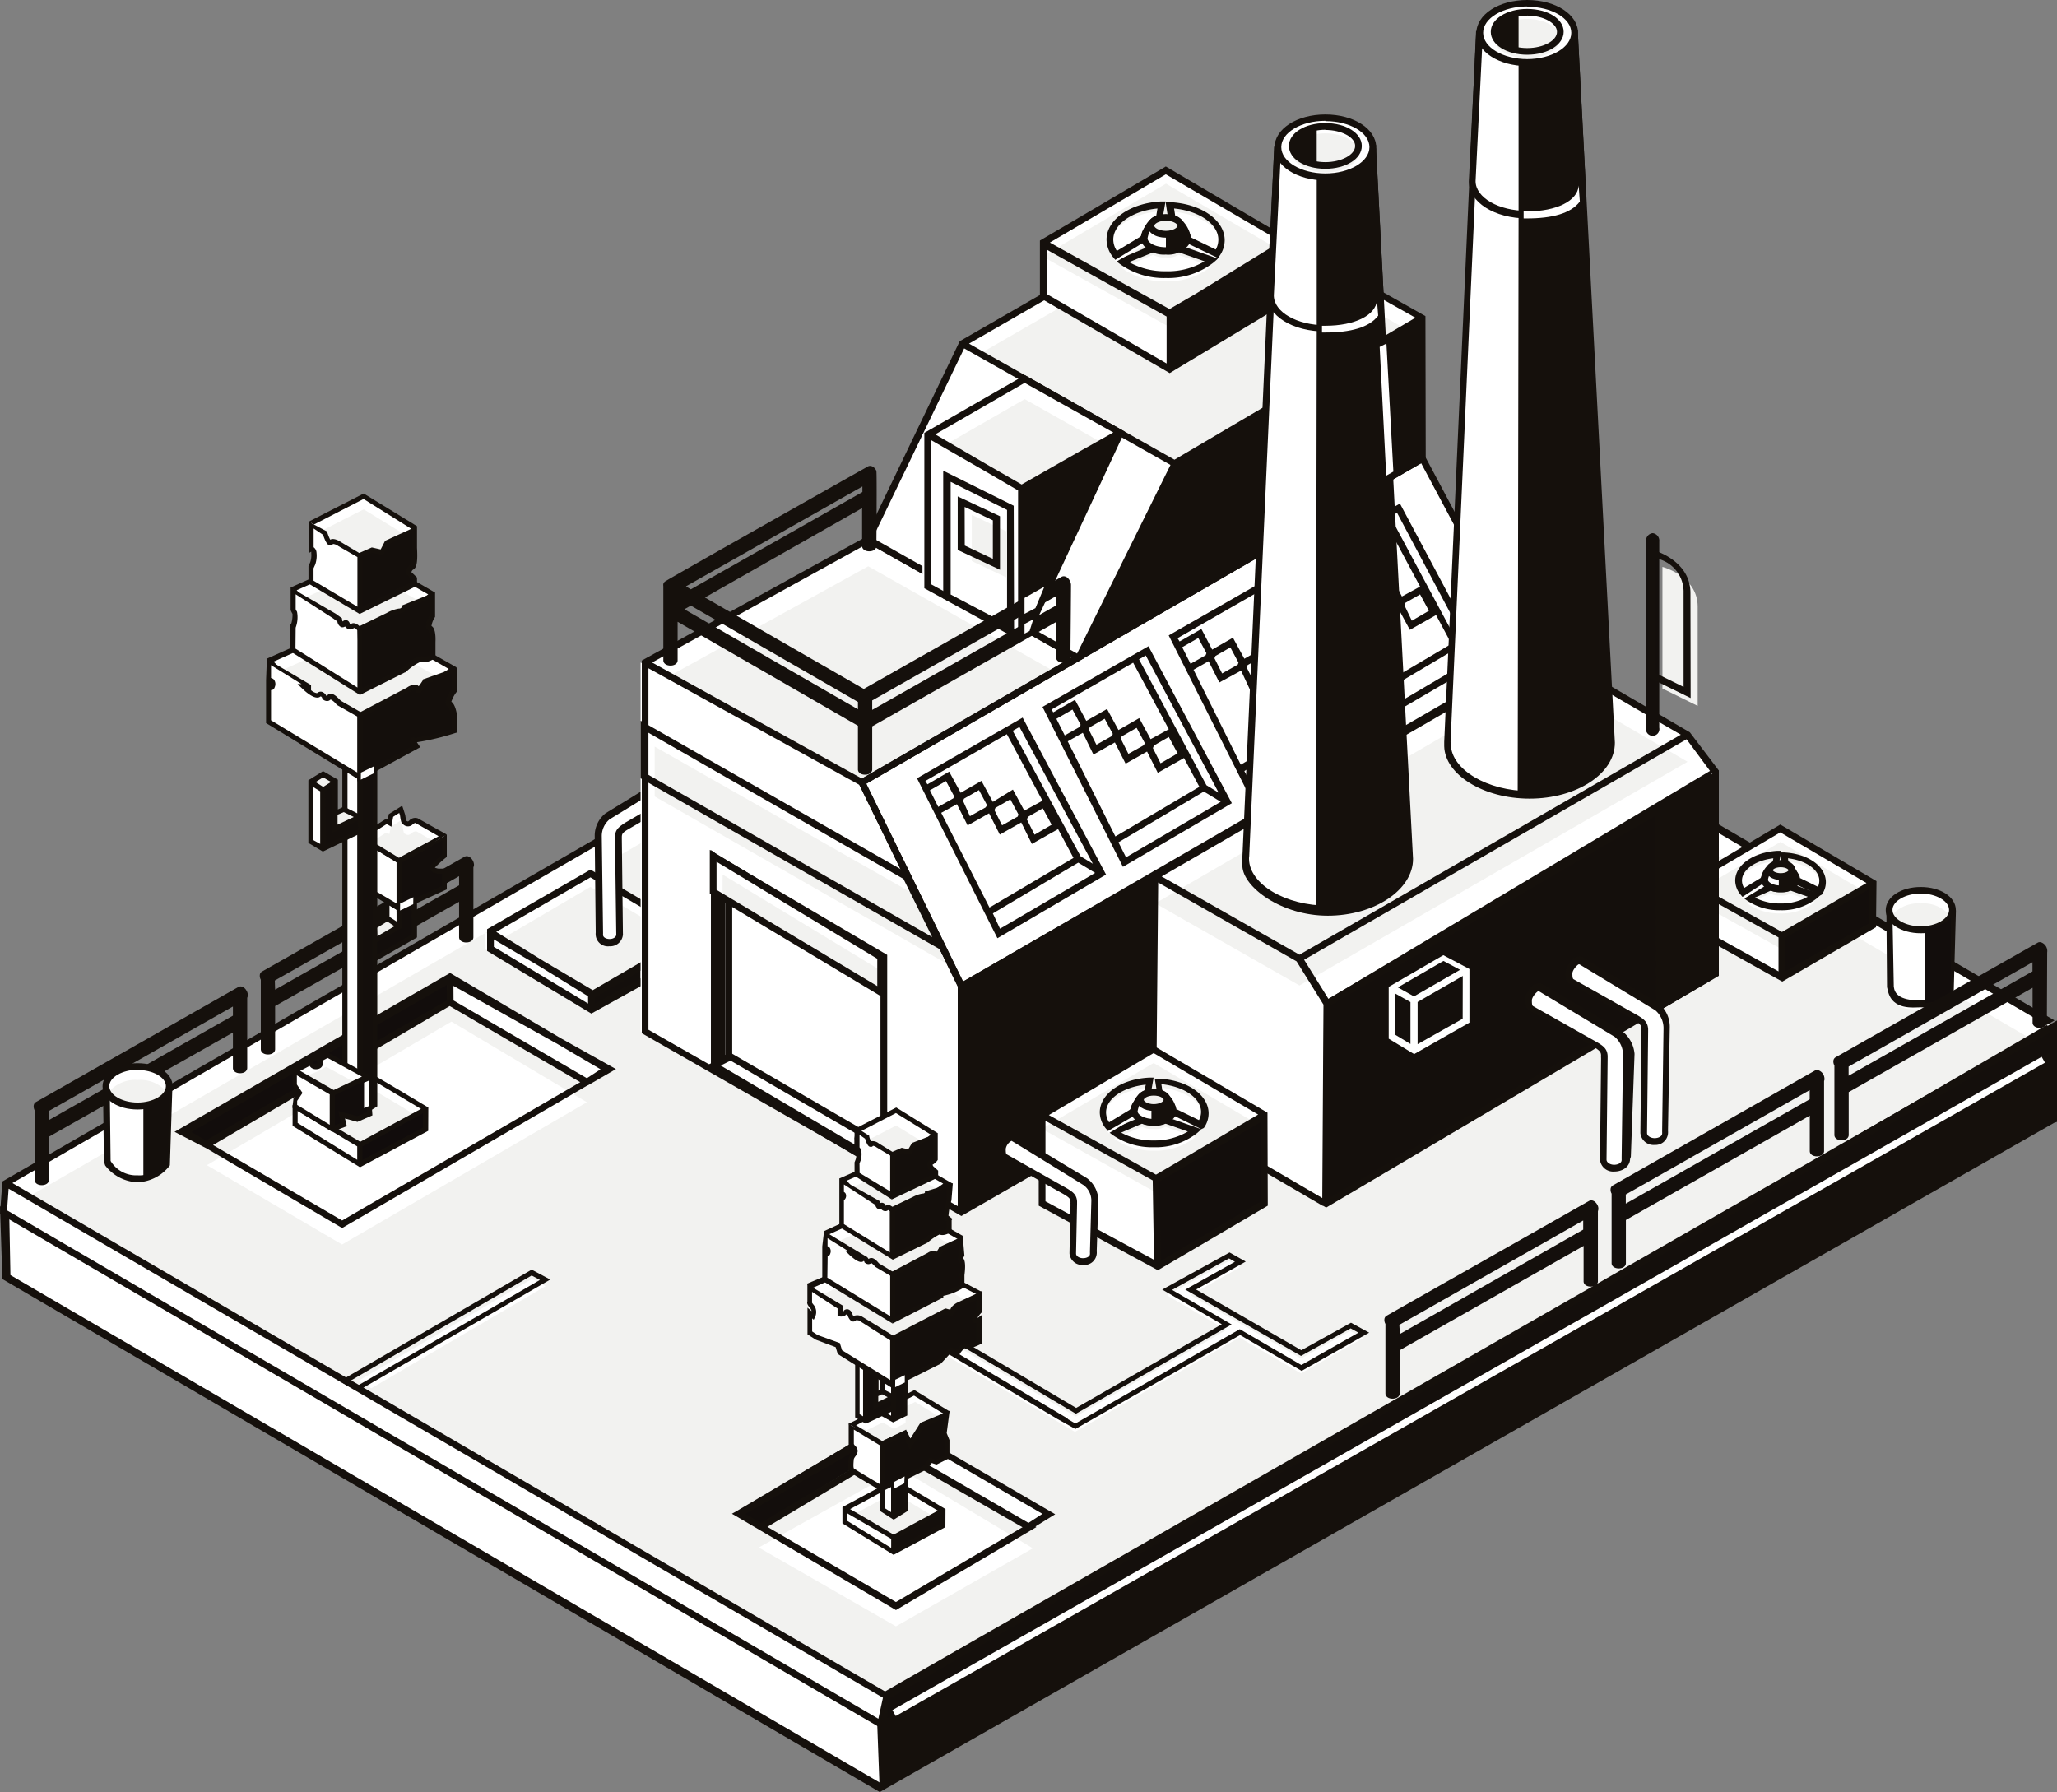 <svg xmlns="http://www.w3.org/2000/svg" viewBox="0 0 207.18 180.5"><rect x="0" y="0" width="207.18" height="180.5" fill="#808080" stroke="none"/><defs><style>.cls-1{fill:#fff;}.cls-2{fill:#f2f2f0;}.cls-3{fill:#15100c;}.cls-4{fill:#140f0c;}.cls-5{fill:#130e0c;}.cls-6{fill:#120d0c;}.cls-7{fill:#110c0c;}</style></defs><title>factory_icon</title><g id="Layer_2" data-name="Layer 2"><g id="content"><g id="_Group_" data-name="&lt;Group&gt;"><g id="_Group_2" data-name="&lt;Group&gt;"><polygon id="_Path_" data-name="&lt;Path&gt;" class="cls-1" points="89.31 170.86 207.01 103.37 118.08 51.3 0.57 119.16 89.31 170.86"/><polygon id="_Path_2" data-name="&lt;Path&gt;" class="cls-2" points="89.31 173.57 207.01 106.08 118.08 54.01 0.57 121.87 89.31 173.57"/></g><g id="_Group_3" data-name="&lt;Group&gt;"><polygon id="_Path_3" data-name="&lt;Path&gt;" class="cls-1" points="131.03 136.83 136 134.06 137.3 134.78 131.03 138.33 124.83 134.72 108.27 144.22 106.98 143.47 106.99 143.46 85.59 130.77 86.89 129.98 108.34 142.68 123.52 133.96 117.54 130.47 123.8 127.01 124.91 127.64 119.89 130.44 131.03 136.83"/><path id="_Compound_Path_" data-name="&lt;Compound Path&gt;" class="cls-3" d="M108.31,143.93l-1.8-1h0L85.14,130.19l1.79-1.09,21.46,12.71,14.67-8.43-6-3.49,6.78-3.74,1.63.92-5,2.81L131.07,136l5-2.77,1.83,1-6.8,3.85-6.2-3.61Zm-.77-1,.77.45,16.56-9.5,6.2,3.61,5.75-3.26-.78-.43-5,2.77-11.66-6.68,5-2.8-.59-.34-5.74,3.17,6,3.48-15.69,9-.13-.08L86.93,129.69l-.81.49,21.42,12.7Z"/></g><g id="_Group_4" data-name="&lt;Group&gt;"><g id="_Group_5" data-name="&lt;Group&gt;"><polygon id="_Path_4" data-name="&lt;Path&gt;" class="cls-1" points="0.34 122.09 0.54 128.63 88.65 180.16 88.65 173.65 0.34 122.09"/><path id="_Compound_Path_2" data-name="&lt;Compound Path&gt;" class="cls-3" d="M88.61,180.5.24,128.83,0,121.49l.53.31L89,173.45ZM1.05,128.43l87.6,51.14v-5.72L.94,122.69Z"/></g></g><g id="_Group_6" data-name="&lt;Group&gt;"><g id="_Group_7" data-name="&lt;Group&gt;"><path id="_Compound_Path_3" data-name="&lt;Compound Path&gt;" class="cls-3" d="M88.61,180.5l-.26-7,.3-.1,118.53-67.73V113l-.3.1Z"/></g></g><g id="_Group_8" data-name="&lt;Group&gt;"><polygon id="_Path_5" data-name="&lt;Path&gt;" class="cls-4" points="206.47 103.37 88.65 170.86 88.65 173.65 206.47 106.2 206.47 103.37"/><path id="_Compound_Path_4" data-name="&lt;Compound Path&gt;" class="cls-3" d="M88.65,174.23v-3.57l.15-.1,118.39-67.78v3.61l-.15.1Zm.71-3.18v2L206.47,106V104Z"/></g><g id="_Group_9" data-name="&lt;Group&gt;"><polygon id="_Path_6" data-name="&lt;Path&gt;" class="cls-1" points="88.69 173.65 89.31 170.86 0.57 119.16 0.36 122.09 88.69 173.65"/><g id="_Group_10" data-name="&lt;Group&gt;"><path id="_Compound_Path_5" data-name="&lt;Compound Path&gt;" class="cls-3" d="M89.32,170.47,56,151.06,1.25,119.16,118.08,51.69l88.05,51.56.8-.47L118.08,50.91.24,119,0,122.28l88.52,51.66.4.23.69-3.1,90.18-52.49Zm-.85,2.65L.71,121.91l.16-2.18L88.93,171Z"/><polygon id="_Path_7" data-name="&lt;Path&gt;" class="cls-3" points="206.33 103.37 206.13 103.25 179.79 118.58 206.33 103.37"/></g></g><g id="_Group_11" data-name="&lt;Group&gt;"><polygon id="_Path_8" data-name="&lt;Path&gt;" class="cls-1" points="36.11 139.08 53.59 128.81 54.94 129.55 37.4 139.83 36.11 139.08"/><path id="_Compound_Path_6" data-name="&lt;Compound Path&gt;" class="cls-3" d="M36,140.12l-1.79-1,19.34-11.24,1.87,1Zm-.78-1,.78.46,18.38-10.66-.83-.45Z"/></g><g id="_Group_12" data-name="&lt;Group&gt;"><path id="_Compound_Path_7" data-name="&lt;Compound Path&gt;" class="cls-3" d="M47.68,87.35a.57.57,0,0,0,.06-.28,1,1,0,0,0-.13-.41c-.21-.36-.55-.52-.82-.37L26.4,97.85a.46.46,0,0,0-.22.28.8.8,0,0,0,.09.55v7c0,.31.3.53.72.53s.72-.22.72-.53v-4.35L46.24,90.83V94.4c0,.31.3.53.72.53s.72-.22.72-.53Zm-20,11.41L46.24,88.25v.92L27.71,99.68Z"/><path id="_Compound_Path_8" data-name="&lt;Compound Path&gt;" class="cls-3" d="M24.94,100.39a.82.82,0,0,0-.11-.61c-.2-.36-.55-.52-.82-.37L3.62,111c-.25.14-.3.49-.13.84v7c0,.31.3.53.72.53s.72-.22.72-.53v-4.35L23.46,104v3.57c0,.31.3.53.72.53s.72-.22.72-.53c0,0,0-4.54,0-4.56s0-2.51,0-2.51A.49.49,0,0,0,24.94,100.39Zm-20,11.5,18.52-10.51v.92L4.93,112.81Z"/></g><polygon id="_Path_9" data-name="&lt;Path&gt;" class="cls-1" points="90.24 163.81 76.42 155.87 90.67 147.94 104.03 155.95 90.24 163.81"/><g id="_Group_13" data-name="&lt;Group&gt;"><polygon id="_Path_10" data-name="&lt;Path&gt;" class="cls-5" points="89.36 143.22 89.36 145.76 76.28 153.78 73.87 152.48 89.36 143.22"/><path id="_Compound_Path_9" data-name="&lt;Compound Path&gt;" class="cls-3" d="M104.39,153.81l-14-9.61v-1.57l-16.16,9.55-.51.29h0l2.9,1.7h0l13.62,8Zm-28.23-.68-1.09-.64,14.23-8.2.41.28v1l-13.09,7.83Zm1.13.66,13.1-7.83V145l12.74,8.74-12.89,7.62Z"/></g><g id="_Group_14" data-name="&lt;Group&gt;"><polygon id="_Path_11" data-name="&lt;Path&gt;" class="cls-1" points="105.54 152.48 103.24 153.78 89.36 145.76 89.36 143.22 105.54 152.48"/><path id="_Compound_Path_10" data-name="&lt;Compound Path&gt;" class="cls-3" d="M103.59,154.18,89.36,146v-3.32l16.92,9.84Zm-13.52-8.62,13.52,7.83,1.4-.91-14.92-8.67Z"/></g><polygon id="_Path_12" data-name="&lt;Path&gt;" class="cls-1" points="34.45 125.35 20.84 117.36 45.47 102.9 59.11 111.02 34.45 125.35"/><polygon id="_Path_13" data-name="&lt;Path&gt;" class="cls-6" points="44.99 98.43 45.47 100.86 20.44 115.33 18.01 114.02 44.99 98.43"/><g id="_Group_15" data-name="&lt;Group&gt;"><polygon id="_Path_14" data-name="&lt;Path&gt;" class="cls-1" points="60.96 107.68 58.85 108.99 45.14 101.05 44.99 98.43 60.96 107.68"/><path id="_Compound_Path_11" data-name="&lt;Compound Path&gt;" class="cls-3" d="M59.28,109.28l2.76-1.6-5.51-3.08L45.33,98,17.58,114l3.26,1.69,13.62,8,24.65-14.33h0Zm-40,4.74L45,99.2v1.57l-24.26,14.1ZM45.67,99.3l10.54,5.89,4.28,2.51-1.38.9-13.43-7.83ZM34.46,122.93l-13-7.6,23.83-14L58.44,109Z"/></g><g id="_Group_16" data-name="&lt;Group&gt;"><polygon id="_Path_15" data-name="&lt;Path&gt;" class="cls-4" points="59.55 101.71 59.55 100.19 64.52 97.04 64.52 98.7 59.55 101.71"/><polygon id="_Path_16" data-name="&lt;Path&gt;" class="cls-1" points="59.55 101.71 59.55 100.19 48.9 93.93 48.9 95.6 59.55 101.71"/><g id="_Group_17" data-name="&lt;Group&gt;"><polygon id="_Path_17" data-name="&lt;Path&gt;" class="cls-1" points="49.17 93.93 59.46 87.98 65.65 91.62 65.62 96.76 59.78 100.19 49.17 93.93"/><polygon id="_Path_18" data-name="&lt;Path&gt;" class="cls-2" points="50.4 94.65 59.46 89.33 65.65 92.97 65.62 96.76 59.78 100.19 50.4 94.65"/><path id="_Compound_Path_12" data-name="&lt;Compound Path&gt;" class="cls-3" d="M66,91.43l-6.53-3.84-10.41,6v2.19l10.5,6.31,5.77-3.2V97.33L66,97Zm-6.53-3.06,5.85,3.44,0,4.65-5.62,3.27-4.94-2.92-4.78-2.95Zm-9.73,7v-.75l4.63,2.73,4.86,3v.73Zm14.91,3.1-4.74,2.63v-.62l4.74-2.78Z"/></g></g><g id="_Group_18" data-name="&lt;Group&gt;"><path id="_Path_19" data-name="&lt;Path&gt;" class="cls-1" d="M60.26,84.2a2.54,2.54,0,0,1,.93-2h0l7.1-4.35a.7.7,0,0,1,.18,0c.39-.06.79.62.86,1.1a.8.8,0,0,1-.4.93h0l-5.81,3.37c-.69.41-.85.61-.85,1.18,0,0,0,.09,0,.13h0l.11,9.56a.63.63,0,0,1,0,.07.93.93,0,0,1-1,.8c-.56,0-1-.31-1-.75a1,1,0,0,1,0-.24Z"/><path id="_Compound_Path_13" data-name="&lt;Compound Path&gt;" class="cls-3" d="M61.38,95.31A1.23,1.23,0,0,1,60,94.2a1.45,1.45,0,0,1,0-.28L59.9,84.2A2.87,2.87,0,0,1,61,81.91l7.09-4.35a1,1,0,0,1,.32-.1.78.78,0,0,1,.58.17,2,2,0,0,1,.68,1.23,1.15,1.15,0,0,1-.62,1.31L63.3,83.51c-.59.35-.66.47-.67.78v.22l.11,9.56a.19.19,0,0,1,0,.08A1.28,1.28,0,0,1,61.38,95.31Zm-.77-11.11L60.74,94l0,.05a.7.7,0,0,0,0,.13c0,.22.29.4.66.4s.67-.2.67-.45l-.13-9.76c0-.74.27-1,1-1.49l5.81-3.37A.5.5,0,0,0,69,79a1.16,1.16,0,0,0-.47-.8l-.08,0-7.06,4.33A2.19,2.19,0,0,0,60.61,84.19Z"/></g><polygon id="_Path_20" data-name="&lt;Path&gt;" class="cls-1" points="64.98 66.73 87.45 54.33 108.58 66.27 86.81 78.81 64.98 66.73"/><polygon id="_Path_21" data-name="&lt;Path&gt;" class="cls-2" points="64.98 69.44 87.45 57.04 108.58 68.98 86.81 81.52 64.98 69.44"/><g id="_Group_19" data-name="&lt;Group&gt;"><polygon id="_Path_22" data-name="&lt;Path&gt;" class="cls-1" points="96.83 99.34 154.04 66.41 143.27 46.2 86.81 78.81 96.83 99.34"/><path id="_Compound_Path_14" data-name="&lt;Compound Path&gt;" class="cls-3" d="M96.68,99.81,86.37,78.67l.27-.16,56.76-32.79,11.08,20.81ZM87.25,78.94,97,98.86l56.61-32.58L143.14,46.66Z"/></g><polygon id="_Path_23" data-name="&lt;Path&gt;" class="cls-3" points="96.46 99.34 96.46 122.09 153.15 89.56 152.88 66.73 96.46 99.34"/><g id="_Group_20" data-name="&lt;Group&gt;"><polygon id="_Path_24" data-name="&lt;Path&gt;" class="cls-1" points="86.4 78.81 96.46 99.34 96.46 122.09 64.52 103.88 64.52 66.73 86.4 78.81"/><path id="_Compound_Path_15" data-name="&lt;Compound Path&gt;" class="cls-3" d="M153.67,89.75l-.18-23.6L97,98.86,87.25,78.94l22-12.68L87.46,53.94,64.64,66.53v37.54l32.19,18.41Zm-.68-.39L97.16,121.5v-22l55.66-32.21ZM87.45,54.72,107.9,66.27,86.81,78.42,65.68,66.73Zm-22.14,49V67.31L86.55,79.05l9.93,20.36v22.09Z"/></g><g id="_Group_21" data-name="&lt;Group&gt;"><g id="_Group_22" data-name="&lt;Group&gt;"><path id="_Compound_Path_16" data-name="&lt;Compound Path&gt;" class="cls-3" d="M111.4,88.09h0L103,72.28,92.36,78.39l6.73,13.39h0l1.37,2.72ZM108,89.28l-7.28,4.26L100,92l8.6-5.11.95.57.75.46Zm-4.47-7,1.5-.86.89,1.65-1.72,1-.77-1.53ZM102,73.61l.68-.39L110.07,87l-.62-.38-.61-.37Zm-8.8,5.05,8.21-4.71,3.59,6.7-1.83,1-1.15-2.12L100,80.77l-1.15-2.12-2.09,1.2L95.6,77.72,93.41,79Zm9.3,3.59-1.57.88-.77-1.53.1-.23,1.5-.86.82,1.53Zm-3.24-.92-1.57.88L97,80.67l.1-.23,1.5-.86.82,1.53Zm-3.24-.92-1.52.86-.84-1.67,1.62-.93.82,1.53Zm-1.22,1.46L96.38,81l1.08,2.14,2.16-1.22,1.08,2.14,2.16-1.22L103.93,85l2.64-1.49,1.55,2.9-8.46,5Z"/></g></g><g id="_Group_23" data-name="&lt;Group&gt;"><g id="_Group_24" data-name="&lt;Group&gt;"><path id="_Compound_Path_17" data-name="&lt;Compound Path&gt;" class="cls-3" d="M149.43,66.53h0L141,50.72l-10.64,6.11,6.73,13.39h0l1.37,2.72ZM146,67.73,138.76,72,138,70.48l8.6-5.11.95.57.75.46Zm-4.47-7,1.5-.86.89,1.65-1.72,1L141.47,61Zm-1.5-8.69.68-.39,7.34,13.82-.62-.38-.61-.37Zm-8.8,5.05,8.21-4.71,3.59,6.7-1.83,1L140.11,58,138,59.22l-1.15-2.12-2.09,1.2-1.15-2.12-2.19,1.26Zm9.3,3.59-1.57.88L138.24,60l.1-.23,1.5-.86.82,1.53Zm-3.24-.92-1.57.88L135,59.11l.1-.23,1.5-.86.82,1.53Zm-3.24-.92-1.52.86L131.75,58l1.62-.93.82,1.53Zm-1.22,1.46,1.52-.86,1.08,2.14,2.16-1.22,1.08,2.14,2.16-1.22L142,63.44l2.64-1.49,1.55,2.9-8.46,5Z"/></g></g><g id="_Group_25" data-name="&lt;Group&gt;"><g id="_Group_26" data-name="&lt;Group&gt;"><path id="_Compound_Path_18" data-name="&lt;Compound Path&gt;" class="cls-3" d="M136.75,73.72h0l-8.4-15.81L117.71,64l6.73,13.39h0l1.37,2.72Zm-3.38,1.19-7.28,4.26-.76-1.51,8.6-5.11.95.57.75.46Zm-4.47-7,1.5-.86.89,1.65-1.72,1-.77-1.53Zm-1.5-8.68.68-.39,7.34,13.82-.62-.38-.61-.37Zm-8.8,5.05,8.21-4.71,3.59,6.7-1.83,1-1.15-2.12-2.09,1.2-1.15-2.12-2.09,1.2L121,63.35l-2.19,1.26Zm9.3,3.59-1.57.88-.77-1.53.1-.23,1.5-.86.82,1.53Zm-3.24-.92-1.57.88-.77-1.53.1-.23,1.5-.86.82,1.53ZM121.43,66l-1.52.86-.84-1.67,1.62-.93.82,1.53Zm-1.22,1.46,1.52-.86,1.08,2.14L125,67.55,126,69.69l2.16-1.22,1.08,2.14,2.64-1.49,1.55,2.9-8.46,5Z"/></g></g><g id="_Group_27" data-name="&lt;Group&gt;"><g id="_Group_28" data-name="&lt;Group&gt;"><path id="_Compound_Path_19" data-name="&lt;Compound Path&gt;" class="cls-3" d="M124.07,80.9h0l-8.4-15.81L105,71.2l6.73,13.39h0l1.37,2.72Zm-3.38,1.19-7.28,4.26-.76-1.51,8.6-5.11.95.57.75.46Zm-4.47-7,1.5-.86.89,1.65-1.72,1-.77-1.53Zm-1.5-8.68.68-.39,7.34,13.82-.62-.38-.61-.37Zm-8.8,5.05,8.21-4.71,3.59,6.7-1.83,1-1.15-2.12-2.09,1.2-1.15-2.12-2.09,1.2-1.14-2.12-2.19,1.26Zm9.3,3.59-1.57.88-.77-1.53.1-.23,1.5-.86.82,1.53ZM112,74.13l-1.57.88-.77-1.53.1-.23,1.5-.86.82,1.53Zm-3.24-.92-1.52.86-.84-1.67,1.62-.93.82,1.53Zm-1.22,1.46,1.52-.86L110.13,76l2.16-1.22,1.08,2.14,2.16-1.22,1.08,2.14,2.64-1.49,1.55,2.9-8.46,5Z"/></g></g><g id="_Group_29" data-name="&lt;Group&gt;"><polygon id="_Path_25" data-name="&lt;Path&gt;" class="cls-2" points="65.94 75.2 91.71 89.86 95.32 97.04 65.94 80.22 65.94 75.2"/><path id="_Compound_Path_20" data-name="&lt;Compound Path&gt;" class="cls-3" d="M95.44,96.06,64.52,78.39v-5.8L91.51,88ZM65.23,78,93.89,94.38,91,88.53,65.23,73.76Z"/></g><g id="_Group_30" data-name="&lt;Group&gt;"><polygon id="_Path_26" data-name="&lt;Path&gt;" class="cls-1" points="96.92 34.61 122.11 20.1 143.23 32.04 118.29 46.69 96.92 34.61"/><polygon id="_Path_27" data-name="&lt;Path&gt;" class="cls-2" points="96.92 36.65 122.11 22.13 143.23 34.07 118.29 48.72 96.92 36.65"/><polygon id="_Path_28" data-name="&lt;Path&gt;" class="cls-1" points="96.92 34.61 87.45 54.33 108.58 66.27 118.29 46.69 96.92 34.61"/><g id="_Group_31" data-name="&lt;Group&gt;"><polygon id="_Path_29" data-name="&lt;Path&gt;" class="cls-3" points="108.67 66.18 118.29 46.69 143.23 32.04 143.27 46.2 108.67 66.18"/><path id="_Compound_Path_21" data-name="&lt;Compound Path&gt;" class="cls-3" d="M143.57,31.84,122.11,19.71,96.66,34.37,87,54.47l21.54,12.17,35.06-20.25ZM122.11,20.49,142.56,32,118.29,46.3,97.6,34.61Zm-25,14.6,20.78,11.74-9.41,19L87.9,54.19Zm21.48,11.84,24.34-14.3,0,13.37L109.47,65.33Z"/></g><polygon id="_Path_30" data-name="&lt;Path&gt;" class="cls-3" points="112.84 43.61 102.87 49.21 102.84 63.91 103.58 63.44 112.84 43.61"/><polygon id="_Path_31" data-name="&lt;Path&gt;" class="cls-1" points="102.87 49.21 93.52 43.75 103.22 38.17 112.84 43.61 102.87 49.21"/><polygon id="_Path_32" data-name="&lt;Path&gt;" class="cls-2" points="102.85 51.24 93.51 45.78 103.21 40.2 111.32 44.78 102.85 49.21 102.85 51.24"/><g id="_Group_32" data-name="&lt;Group&gt;"><polygon id="_Path_33" data-name="&lt;Path&gt;" class="cls-1" points="92.91 43.75 92.91 59.05 102.85 64.24 102.85 49.21 92.91 43.75"/><path id="_Compound_Path_22" data-name="&lt;Compound Path&gt;" class="cls-3" d="M113.28,43.47l-10.06-5.69L93.1,43.6V59.25l9.4,5.15v.12l.11-.07.66-.41.59-.36Zm-19.08.28,9-5.19,8.93,5-3.38,1.9L102.9,48.8l-3.28-1.89Zm-.42,15.1V44.33l5.51,3.17,3.25,1.9,0,14.23Zm18.31-14.43-8.77,18.79-.06,0V49.38L108,46.73Z"/></g><g id="_Group_33" data-name="&lt;Group&gt;"><g id="_Group_34" data-name="&lt;Group&gt;"><path id="_Compound_Path_23" data-name="&lt;Compound Path&gt;" class="cls-3" d="M102.14,64,95,60.28V47.41l7.1,3.53Zm-6.39-4.12,5.68,3V51.36l-5.68-2.83Z"/></g><g id="_Group_35" data-name="&lt;Group&gt;"><polygon id="_Path_34" data-name="&lt;Path&gt;" class="cls-2" points="97.88 51.86 97.88 56.51 101.43 58.19 101.43 53.55 97.88 51.86"/><path id="_Compound_Path_24" data-name="&lt;Compound Path&gt;" class="cls-3" d="M100.72,57.39l-4.26-2V50l4.26,2Zm-3.55-2.44L100,56.29V52.41l-2.84-1.35Z"/></g></g></g><g id="_Group_36" data-name="&lt;Group&gt;"><path id="_Compound_Path_25" data-name="&lt;Compound Path&gt;" class="cls-3" d="M89.36,118,71.62,107.62V85.73L89.36,96.18Zm-17-10.81,16.32,9.62V96.57L72.33,86.92Z"/></g><g id="_Group_37" data-name="&lt;Group&gt;"><polygon id="_Path_35" data-name="&lt;Path&gt;" class="cls-3" points="73.04 87.44 73.04 106.44 71.62 107.42 71.62 86.32 73.04 87.44"/><path id="_Compound_Path_26" data-name="&lt;Compound Path&gt;" class="cls-3" d="M71.62,107.62v-22l2.13,1.67v19.34ZM72.33,87v19.72l.71-.49V87.6Z"/></g><g id="_Group_38" data-name="&lt;Group&gt;"><path id="_Compound_Path_27" data-name="&lt;Compound Path&gt;" class="cls-3" d="M89.36,118.32,71,107.41l2.62-1.35,15.74,9.15Zm-17-10.88,16.29,9.68v-1.53l-15.07-8.76Z"/></g><g id="_Group_39" data-name="&lt;Group&gt;"><g id="_Group_40" data-name="&lt;Group&gt;"><polygon id="_Path_36" data-name="&lt;Path&gt;" class="cls-1" points="71.84 86.2 71.83 89.82 88.69 99.92 88.69 96.38 71.84 86.2"/><polygon id="_Path_37" data-name="&lt;Path&gt;" class="cls-2" points="72.78 88.09 72.77 90.64 88.69 99.98 88.69 97.74 72.78 88.09"/><path id="_Compound_Path_28" data-name="&lt;Compound Path&gt;" class="cls-3" d="M89,100.51,71.49,90V85.6L89,96.19ZM72.17,89.63l16.19,9.69V96.57L72.17,86.8Z"/></g></g><polygon id="_Path_38" data-name="&lt;Path&gt;" class="cls-1" points="133.69 101.07 130.88 96.55 169.97 74.02 172.99 78.14 133.69 101.07"/><polygon id="_Path_39" data-name="&lt;Path&gt;" class="cls-1" points="133.57 120.91 116.15 111.08 116.36 88.28 130.88 96.55 133.69 101.07 133.57 120.91"/><g id="_Group_41" data-name="&lt;Group&gt;"><g id="_Group_42" data-name="&lt;Group&gt;"><polygon id="_Path_40" data-name="&lt;Path&gt;" class="cls-1" points="105.06 29.79 105.02 24.47 117.75 31.57 117.75 37.17 105.06 29.79"/><polygon id="_Path_41" data-name="&lt;Path&gt;" class="cls-3" points="117.75 31.57 129.11 24.47 129.11 30.22 117.75 37.17 117.75 31.57"/><g id="_Group_43" data-name="&lt;Group&gt;"><polygon id="_Path_42" data-name="&lt;Path&gt;" class="cls-1" points="104.95 24.47 117.42 17.14 129.88 24.47 117.67 31.57 104.95 24.47"/><polygon id="_Path_43" data-name="&lt;Path&gt;" class="cls-2" points="104.99 25.83 117.44 18.5 128.53 24.99 117.75 31.57 117.75 32.92 104.99 25.83"/><path id="_Compound_Path_29" data-name="&lt;Compound Path&gt;" class="cls-3" d="M129.69,25l.87-.5-.87-.51v-.1l-.08.05-12.19-7.17-12.68,7.46,0,5.77,13.07,7.58,11.85-7.16Zm-12.27-7.44L129,24.32l-8.58,5.28-2.63,1.53-12.05-6.7Zm-12,12.05,0-4.47,12.08,6.74v4.73Zm12.73,7V31.75l2.55-1.57L129,25.37V30Z"/></g><g id="_Group_44" data-name="&lt;Group&gt;"><g id="_Group_45" data-name="&lt;Group&gt;"><path id="_Path_44" data-name="&lt;Path&gt;" class="cls-1" d="M118.2,23.54c1,.11,1.39.55,1.39,1.15,0,.07,0,0,0,.07l3,1.45a2.43,2.43,0,0,0,.47-1.4c0-1.85-2.29-3.36-5.2-3.5Z"/><path id="_Compound_Path_30" data-name="&lt;Compound Path&gt;" class="cls-3" d="M122.69,26l-3.55-1.71,0-.23v0c0-.19,0-.69-1.05-.81l-.24,0-.45-2.89.42,0c3.15.15,5.53,1.8,5.53,3.84a2.76,2.76,0,0,1-.53,1.59Zm-2.77-2.1,2.53,1.23a2,2,0,0,0,.26-1c0-1.56-1.93-2.89-4.46-3.13l.25,1.56C119.61,22.77,119.88,23.42,119.92,23.87Z"/></g><g id="_Group_46" data-name="&lt;Group&gt;"><path id="_Path_45" data-name="&lt;Path&gt;" class="cls-1" d="M118.71,25.67a2.1,2.1,0,0,1-1.29.25,2.35,2.35,0,0,1-1.29-.25L113,27a7.25,7.25,0,0,0,4.4,1.33,7,7,0,0,0,4.6-1.5Z"/><path id="_Compound_Path_31" data-name="&lt;Compound Path&gt;" class="cls-3" d="M117.42,28a7.58,7.58,0,0,1-4.61-1.4l-.45-.35,3.79-1.62.14.08a2,2,0,0,0,1.12.21,1.79,1.79,0,0,0,1.12-.2l.14-.08,4,1.41-.43.38A7.43,7.43,0,0,1,117.42,28Zm-3.7-1.6a7.32,7.32,0,0,0,3.7.92,7.21,7.21,0,0,0,3.9-1l-2.57-.9a2.61,2.61,0,0,1-1.33.22,2.82,2.82,0,0,1-1.3-.21Z"/></g><g id="_Group_47" data-name="&lt;Group&gt;"><path id="_Path_46" data-name="&lt;Path&gt;" class="cls-1" d="M115.25,24.69c0-.09,0,.1,0,0a1.44,1.44,0,0,1,1.4-1.41l.34-2c-2.91.14-5.2,1.65-5.2,3.5a2.51,2.51,0,0,0,.62,1.59Z"/><path id="_Compound_Path_32" data-name="&lt;Compound Path&gt;" class="cls-3" d="M112.33,26.17l-.19-.23a2.86,2.86,0,0,1-.69-1.81c0-2,2.37-3.69,5.52-3.84l.42,0-.46,2.63-.25,0a1.11,1.11,0,0,0-1.1,1l.1.2-.07.05v.12l-.3.05ZM116.58,21c-2.53.24-4.45,1.57-4.45,3.13a2.05,2.05,0,0,0,.36,1.14l2.36-1.43.08-.11a1.77,1.77,0,0,1,1.43-1.44Z"/></g></g><g id="_Group_48" data-name="&lt;Group&gt;"><path id="_Path_47" data-name="&lt;Path&gt;" class="cls-1" d="M119.6,24c0,.68-1,1.23-2.17,1.23s-2.17-.55-2.17-1.23c0-.5.57-1.78,1.32-2,.28-.07.53.74.85.74s.55-.83.84-.75C119,22.24,119.6,23.53,119.6,24Z"/><path id="_Compound_Path_33" data-name="&lt;Compound Path&gt;" class="cls-3" d="M117.43,25.58c-1.41,0-2.51-.69-2.51-1.57,0-.56.61-2,1.57-2.3.36-.09.6.24.77.48a2.71,2.71,0,0,0,.17.22,2.62,2.62,0,0,0,.16-.22c.17-.25.4-.58.77-.48a2.9,2.9,0,0,1,1.58,2.3C119.94,24.89,118.84,25.58,117.43,25.58Zm-.85-3.18a2.39,2.39,0,0,0-1,1.61c0,.42.75.89,1.83.89s1.83-.47,1.83-.89a2.54,2.54,0,0,0-1-1.61l-.12.17c-.17.25-.37.55-.72.55s-.55-.3-.72-.54Z"/></g><g id="_Group_49" data-name="&lt;Group&gt;"><ellipse id="_Path_48" data-name="&lt;Path&gt;" class="cls-2" cx="117.43" cy="22.75" rx="1.51" ry="0.85"/><path id="_Compound_Path_34" data-name="&lt;Compound Path&gt;" class="cls-3" d="M117.43,23.94c-1.05,0-1.84-.51-1.84-1.19s.79-1.19,1.84-1.19,1.85.52,1.85,1.19S118.47,23.94,117.43,23.94Zm0-1.71c-.7,0-1.17.31-1.17.51s.47.51,1.17.51,1.17-.31,1.17-.51S118.13,22.23,117.43,22.23Z"/></g></g><polygon id="_Path_49" data-name="&lt;Path&gt;" class="cls-3" points="117.43 23.6 117.43 25.24 119.26 24.83 119.72 23.94 118.94 22.75 118.2 23.54 117.43 23.6"/></g><g id="_Group_50" data-name="&lt;Group&gt;"><path id="_Compound_Path_35" data-name="&lt;Compound Path&gt;" class="cls-3" d="M107.87,58.88a.94.94,0,0,0-.13-.41c-.2-.36-.55-.52-.82-.37L87,69.39,71,60.18l15.83-9V55c0,.31.3.53.72.53s.72-.22.72-.53c0,0,.06-7.34,0-7.55a.44.44,0,0,0-.05-.12c-.21-.35-.54-.49-.8-.35,0,0-20.17,11.37-20.3,11.51l-.09.05a.46.46,0,0,0-.22.28.65.65,0,0,0,0,.21.42.42,0,0,0,0,.06v7.42c0,.31.3.53.72.53s.72-.22.72-.53V62.63L86.41,73.1v4.4c0,.31.3.53.72.53s.72-.22.72-.53V73.16l18.52-10.51v3.57c0,.31.3.53.72.53s.72-.22.72-.53C107.81,66.21,107.88,59,107.87,58.88Zm-38.78.18L86.86,49v.56l-17.28,9.8ZM69.58,61l16.83,9.7v.74L68.93,61.37Zm18.27,9.64,0-.09,18.49-10.49V61L87.85,71.5Z"/><polygon id="_Path_50" data-name="&lt;Path&gt;" class="cls-1" points="103.19 60.22 103.19 61.83 104.29 61.25 105.19 59.09 103.19 60.22"/><polygon id="_Path_51" data-name="&lt;Path&gt;" class="cls-1" points="103.19 62.85 103.19 63.82 103.7 63.55 104.07 62.38 103.19 62.85"/></g><g id="_Group_51" data-name="&lt;Group&gt;"><g id="_Group_52" data-name="&lt;Group&gt;"><polygon id="_Path_52" data-name="&lt;Path&gt;" class="cls-1" points="169.82 93.08 169.98 88.95 179.52 94.28 179.49 98.46 169.82 93.08"/><polygon id="_Path_53" data-name="&lt;Path&gt;" class="cls-5" points="179.5 94.28 188.68 88.95 188.61 93.17 179.5 98.46 179.5 94.28"/><g id="_Group_53" data-name="&lt;Group&gt;"><polygon id="_Path_54" data-name="&lt;Path&gt;" class="cls-1" points="169.98 88.95 179.34 83.45 188.69 88.95 179.52 94.28 169.98 88.95"/><polygon id="_Path_55" data-name="&lt;Path&gt;" class="cls-2" points="169.97 90.31 179.33 84.8 187.42 89.57 179.5 94.28 179.5 95.63 169.97 90.31"/><path id="_Compound_Path_36" data-name="&lt;Compound Path&gt;" class="cls-3" d="M189,88.75l-9.69-5.7L170,88.56l-.31-.17v.37l-.35.21.33.19-.16,4.13,10,5.58,9.44-5.48Zm-9.69-4.91,8.68,5.1-8.51,4.93-8.85-4.93Zm-9.17,9,.13-3.36,8.86,4.94v3.42Zm9.67,5,0-3.39,8.47-4.92L188.27,93Z"/></g><g id="_Group_54" data-name="&lt;Group&gt;"><g id="_Group_55" data-name="&lt;Group&gt;"><path id="_Path_56" data-name="&lt;Path&gt;" class="cls-1" d="M179.92,88.42c.75.08,1,.41,1,.86,0,.06,0,0,0,.06l2.24,1.09a1.83,1.83,0,0,0,.35-1.05c0-1.39-1.72-2.53-3.91-2.63Z"/><path id="_Compound_Path_37" data-name="&lt;Compound Path&gt;" class="cls-3" d="M183.32,90.19l-2.75-1.24-.35,0v0l.13,0,.18-.23c0-.12.05-.44-.69-.52l-.23,0-.36-2.34.42,0c2.41.11,4.23,1.39,4.23,3a2.15,2.15,0,0,1-.41,1.25Zm-2-1.74,1.78.87a1.4,1.4,0,0,0,.14-.61c0-1.11-1.36-2.05-3.16-2.26l.16,1C181,87.62,181.25,88.09,181.29,88.45Z"/></g><g id="_Group_56" data-name="&lt;Group&gt;"><path id="_Path_57" data-name="&lt;Path&gt;" class="cls-1" d="M180.31,90a1.57,1.57,0,0,1-1,.19,1.76,1.76,0,0,1-1-.19L176,91a5.44,5.44,0,0,0,3.3,1,5.29,5.29,0,0,0,3.46-1.12Z"/><path id="_Compound_Path_38" data-name="&lt;Compound Path&gt;" class="cls-3" d="M179.34,91.68a5.78,5.78,0,0,1-3.51-1.07l-.45-.35,3-1.29.14.08a1.44,1.44,0,0,0,.8.14c.45,0,.58,0,.8-.14l.14-.08,3.18,1.12-.43.38A5.66,5.66,0,0,1,179.34,91.68Zm-2.59-1.27a5.53,5.53,0,0,0,2.59.59,5.45,5.45,0,0,0,2.74-.68l-1.73-.61a2.07,2.07,0,0,1-1,.15,2.25,2.25,0,0,1-1-.15Z"/></g><g id="_Group_57" data-name="&lt;Group&gt;"><path id="_Path_58" data-name="&lt;Path&gt;" class="cls-1" d="M177.71,89.28c0-.07,0,.07,0,0a1.08,1.08,0,0,1,1.05-1.06l.26-1.47c-2.18.1-3.91,1.24-3.91,2.63a1.88,1.88,0,0,0,.46,1.19Z"/><path id="_Compound_Path_39" data-name="&lt;Compound Path&gt;" class="cls-3" d="M175.5,90.34l-.19-.23a2.23,2.23,0,0,1-.54-1.41c0-1.58,1.82-2.85,4.23-3l.42,0L179,87.85l-.25,0a.75.75,0,0,0-.75.66l.1.2-.07.05v.12l-.28,0Zm3.11-3.89c-1.8.21-3.16,1.15-3.16,2.25a1.43,1.43,0,0,0,.22.74l1.65-1,.08-.11a1.41,1.41,0,0,1,1.07-1.08Z"/></g></g><g id="_Group_58" data-name="&lt;Group&gt;"><path id="_Path_59" data-name="&lt;Path&gt;" class="cls-1" d="M181,88.61c0,.51-.73.92-1.63.92s-1.63-.41-1.63-.92.43-1.33,1-1.48c.21-.05.4.56.64.56s.42-.62.63-.56C180.52,87.27,181,88.24,181,88.61Z"/><path id="_Compound_Path_40" data-name="&lt;Compound Path&gt;" class="cls-3" d="M179.35,89.87c-1.1,0-2-.55-2-1.26a2.19,2.19,0,0,1,1.24-1.81c.33-.09.53.2.67.39l.05.07,0-.07c.12-.18.33-.49.67-.4a2.24,2.24,0,0,1,1.25,1.81C181.31,89.31,180.45,89.87,179.35,89.87Zm-.66-2.36a1.84,1.84,0,0,0-.62,1.1c0,.24.5.58,1.29.58s1.29-.35,1.29-.58a1.88,1.88,0,0,0-.63-1.1l0,.07c-.13.19-.3.45-.61.45s-.48-.26-.61-.44Z"/></g><g id="_Group_59" data-name="&lt;Group&gt;"><ellipse id="_Path_60" data-name="&lt;Path&gt;" class="cls-2" cx="179.35" cy="87.66" rx="1.13" ry="0.64"/><path id="_Compound_Path_41" data-name="&lt;Compound Path&gt;" class="cls-3" d="M179.35,88.63c-.84,0-1.47-.42-1.47-1s.63-1,1.47-1,1.47.42,1.47,1S180.18,88.63,179.35,88.63Zm0-1.28c-.52,0-.79.22-.79.3s.27.3.79.3.79-.22.79-.3S179.87,87.35,179.35,87.35Z"/></g></g><polygon id="_Path_61" data-name="&lt;Path&gt;" class="cls-3" points="179.16 88.3 179.16 89.71 180.25 89.53 180.91 88.86 180.55 87.88 179.84 88.35 179.16 88.3"/></g><g id="_Group_60" data-name="&lt;Group&gt;"><g id="_Group_61" data-name="&lt;Group&gt;"><path id="_Path_62" data-name="&lt;Path&gt;" class="cls-1" d="M196.65,92.3l-6.34.18.1,7.53h0c.16,1.42,1.46,1.7,3,1.7s2.87-.28,3-1.7h0Z"/><path id="_Compound_Path_42" data-name="&lt;Compound Path&gt;" class="cls-3" d="M193.46,101.46c-.73,0-2.89.33-3.32-1.7l-.08-.33L190,91.7l7,0-.22,8.1C196.35,101.79,194.2,101.46,193.46,101.46Zm-2.72-2.18,0,.09c.08.65.46,1.4,2.7,1.4s2.62-.75,2.7-1.4l0-.16.12-6.87-5.65,0Z"/></g><g id="_Group_62" data-name="&lt;Group&gt;"><ellipse id="_Path_63" data-name="&lt;Path&gt;" class="cls-1" cx="193.46" cy="91.67" rx="3.19" ry="1.99"/><path id="_Path_64" data-name="&lt;Path&gt;" class="cls-2" d="M193.46,91a3.45,3.45,0,0,0-3,1.31,4.05,4.05,0,0,0,6,0A3.45,3.45,0,0,0,193.46,91Z"/><path id="_Compound_Path_43" data-name="&lt;Compound Path&gt;" class="cls-3" d="M193.46,94c-2,0-3.53-1-3.53-2.33s1.55-2.33,3.53-2.33,3.53,1,3.53,2.33S195.44,94,193.46,94Zm0-4c-1.54,0-2.85.76-2.85,1.65s1.3,1.65,2.85,1.65,2.85-.76,2.85-1.65S195,90,193.46,90Z"/></g><path id="_Path_65" data-name="&lt;Path&gt;" class="cls-6" d="M193.86,93.66v7.41l1.62-.28,1-.87V92.48a5.87,5.87,0,0,1-.83.59C195.5,93.1,193.86,93.66,193.86,93.66Z"/></g><g id="_Group_63" data-name="&lt;Group&gt;"><g id="_Group_64" data-name="&lt;Group&gt;"><path id="_Path_66" data-name="&lt;Path&gt;" class="cls-1" d="M17.05,109.69H10.71l.1,7.35h0c.16.71,1.46,1.7,3,1.7s2.87-1,3-1.7h0Z"/><path id="_Compound_Path_44" data-name="&lt;Compound Path&gt;" class="cls-3" d="M13.86,119.08a4.29,4.29,0,0,1-3.27-1.7l-.12-.39-.1-7.75h7l-.26,8.14A4.29,4.29,0,0,1,13.86,119.08Zm-2.72-2.2v.05a3,3,0,0,0,2.71,1.45A3,3,0,0,0,16.57,117v-.08l.13-6.93H11.06Z"/></g><g id="_Group_65" data-name="&lt;Group&gt;"><ellipse id="_Path_67" data-name="&lt;Path&gt;" class="cls-1" cx="13.86" cy="109.42" rx="3.19" ry="1.99"/><path id="_Path_68" data-name="&lt;Path&gt;" class="cls-2" d="M13.88,108.78a3.46,3.46,0,0,0-3,1.31,3.45,3.45,0,0,0,3,1.31,3.45,3.45,0,0,0,3-1.31A3.46,3.46,0,0,0,13.88,108.78Z"/><path id="_Compound_Path_45" data-name="&lt;Compound Path&gt;" class="cls-3" d="M13.86,111.75c-2,0-3.53-1-3.53-2.33s1.55-2.33,3.53-2.33,3.53,1,3.53,2.33S15.84,111.75,13.86,111.75Zm0-4c-1.54,0-2.85.76-2.85,1.65s1.3,1.65,2.85,1.65,2.85-.76,2.85-1.65S15.41,107.77,13.86,107.77Z"/></g><polygon id="_Path_69" data-name="&lt;Path&gt;" class="cls-4" points="14.44 111.44 14.44 118.85 15.85 118.17 16.9 117.38 17.05 110.1 15.23 111.31 14.44 111.44"/></g><g id="_Group_66" data-name="&lt;Group&gt;"><g id="_Group_67" data-name="&lt;Group&gt;"><path id="_Path_70" data-name="&lt;Path&gt;" class="cls-1" d="M36.4,107.85c.21,0,6.49,3.83,6.49,3.83l-6.61,3.63-6.54-3.87,6.66-3.59Z"/><path id="_Path_71" data-name="&lt;Path&gt;" class="cls-2" d="M36.36,109.09c.21,0,6.49,3.83,6.49,3.83l-6.61,3.63-6.54-3.87,6.66-3.59Z"/><polygon id="_Path_72" data-name="&lt;Path&gt;" class="cls-7" points="36.25 117.25 36.28 115.31 42.89 111.69 42.86 113.73 36.25 117.25"/><g id="_Group_68" data-name="&lt;Group&gt;"><polygon id="_Path_73" data-name="&lt;Path&gt;" class="cls-1" points="29.73 111.44 29.7 113.23 36.25 117.25 36.28 115.31 29.73 111.44"/><path id="_Compound_Path_46" data-name="&lt;Compound Path&gt;" class="cls-3" d="M43.14,111.55s-6.53-3.91-6.7-3.94l-.09,0-6.62,3.56-.26.14v.3l0,1.79,6.79,4.17,6.87-3.67Zm-12.89-.09,6.15-3.31c.61.32,3.71,2.17,6,3.54L36.28,115l-4.38-2.59Zm-.27.43,2,1.19,4,2.39,0,1.35-6-3.71Zm12.62,1.69-6.1,3.25,0-1.36,5.69-3.12.41-.22Z"/></g><g id="_Group_69" data-name="&lt;Group&gt;"><polygon id="_Path_74" data-name="&lt;Path&gt;" class="cls-1" points="36.23 112.25 36.24 75.8 34.73 75.8 34.71 111.29 36.23 112.25"/><path id="_Compound_Path_47" data-name="&lt;Compound Path&gt;" class="cls-3" d="M36.48,112.72l-2-1.29,0-35.88h2ZM35,111.15l1,.64,0-35.73H35Z"/></g><g id="_Group_70" data-name="&lt;Group&gt;"><polygon id="_Path_75" data-name="&lt;Path&gt;" class="cls-4" points="36.23 112.25 36.24 75.8 37.79 75.8 37.77 111.29 36.23 112.25"/><path id="_Compound_Path_48" data-name="&lt;Compound Path&gt;" class="cls-3" d="M36,112.71l0-37.16H38l0,35.88Zm.53-36.66,0,35.74,1-.65,0-35.09Z"/></g><polygon id="_Path_76" data-name="&lt;Path&gt;" class="cls-4" points="36.16 82.29 33.78 83.47 33.78 78.79 32.55 79.56 32.55 85.48 36.32 83.69 36.16 82.29"/><path id="_Path_77" data-name="&lt;Path&gt;" class="cls-1" d="M31.33,78.79s1.22.77,1.22.77v5.92l-1.22-.73Z"/><polygon id="_Path_78" data-name="&lt;Path&gt;" class="cls-2" points="36.16 82.29 34.64 81.52 33.78 81.93 33.78 83.47 36.16 82.29"/><g id="_Group_71" data-name="&lt;Group&gt;"><polygon id="_Path_79" data-name="&lt;Path&gt;" class="cls-2" points="32.54 79.56 33.91 78.79 32.54 78.01 31.28 78.79 32.54 79.56"/><path id="_Compound_Path_49" data-name="&lt;Compound Path&gt;" class="cls-3" d="M36.4,82.13l-1.76-.89-.61.29v-3l-1.49-.86-1.48.92V84.9l1.46.87,4-1.93Zm-1.77-.33,1,.49L34,83.06v-1Zm-2.09-3.5.8.46-.79.5-.76-.49Zm-1,6.31V79.27l.71.43V85Zm1.22-4.91.71-.4v4.57L36,82.68l.09.86-3.24,1.54Z"/></g><polygon id="_Path_80" data-name="&lt;Path&gt;" class="cls-2" points="40.22 93.3 37.75 94.72 37.75 93.3 38.99 92.5 40.22 93.3"/><polygon id="_Path_81" data-name="&lt;Path&gt;" class="cls-5" points="37.73 96.54 37.72 94.72 40.2 93.3 40.2 91.5 41.72 90.73 41.72 94.27 37.73 96.54"/><g id="_Group_72" data-name="&lt;Group&gt;"><polygon id="_Path_82" data-name="&lt;Path&gt;" class="cls-1" points="40.2 91.5 38.97 90.73 38.97 92.5 40.2 93.3 40.2 91.5"/><path id="_Compound_Path_50" data-name="&lt;Compound Path&gt;" class="cls-3" d="M40.21,91.2l-1.49-.93v2.1l-1.22.79v1.4l0,0V97L42,94.42v-4.1Zm-.27.43v1.18l-.71-.46V91.19ZM38,93.44l1-.63.73.48-1.71,1Zm3.47.69-3.49,2V94.89l2.47-1.43V91.65l1-.51Z"/></g><g id="_Group_73" data-name="&lt;Group&gt;"><polygon id="_Path_83" data-name="&lt;Path&gt;" class="cls-1" points="45.65 67.35 39.83 64.01 36.34 65.94 32.79 64.02 27.13 66.55 31.98 71.8 35.28 72.55 37.1 73.1 45.65 67.35"/><polygon id="_Path_84" data-name="&lt;Path&gt;" class="cls-2" points="45.43 68.97 39.6 65.63 36.12 67.56 32.56 65.64 26.91 68.17 31.75 73.42 35.05 74.17 36.88 74.72 45.43 68.97"/><path id="_Compound_Path_51" data-name="&lt;Compound Path&gt;" class="cls-3" d="M37.14,73.38l-1.94-.58L31.84,72l-5-5.64,5.92-2.65,3.54,1.92,3.49-1.93L46,67.23Zm-5-1.8,3.22.73,1.73.52,8.11-5.45L39.82,64.3l-3.48,1.93L32.78,64.3l-5.22,2.34Z"/></g><g id="_Group_74" data-name="&lt;Group&gt;"><path id="_Path_85" data-name="&lt;Path&gt;" class="cls-1" d="M36.22,78.27V72l-2.11-1.21s-.68-.86-.95-.59a.34.34,0,0,1-.51,0s-.23-.53-.58-.22-1.48-.78-1.48-.78l.68,0-4.22-2.67v2s.6-.13.38.6c-.09.29-.38,0-.38,0v3.55l9.17,5.58Z"/><path id="_Compound_Path_52" data-name="&lt;Compound Path&gt;" class="cls-3" d="M36.47,78.73,26.8,72.83V68.5h0l.08-2.12L31.33,69v.52a1.23,1.23,0,0,0,.6.3.53.53,0,0,1,.48-.14.76.76,0,0,1,.46.41l.07,0L33,70a.46.46,0,0,1,.33-.12c.37,0,.79.5,1,.7l2.19,1.26ZM27.3,72.55,36,77.82V72.18L33.92,71a1.78,1.78,0,0,0-.62-.55.46.46,0,0,1-.39.16.67.67,0,0,1-.45-.23l0-.06a.37.37,0,0,0-.13-.17l-.05,0c-.48.42-1.44-.41-1.83-.79l-.48-.46.4,0L27.3,67v1.29a.54.54,0,0,1,.29.16.75.75,0,0,1,.08.76.4.4,0,0,1-.29.3H27.3Z"/></g><g id="_Group_75" data-name="&lt;Group&gt;"><path id="_Path_86" data-name="&lt;Path&gt;" class="cls-4" d="M45.7,67.35l-2.91,1.33s-.7,1.15-.77.8c-.1-.51-.93,0-.93,0L36.22,72v6.24l5.65-3s-.62-.85-.22-.67,4-.91,4-.91V72.19s-.14-1.09-.5-1.27.5-1.39.5-1.39Z"/><path id="_Compound_Path_53" data-name="&lt;Compound Path&gt;" class="cls-3" d="M36,78.7V71.88l5-2.63A1.29,1.29,0,0,1,42,69a.49.49,0,0,1,.17.12,5.9,5.9,0,0,0,.43-.62l0-.07L46,67.23v2.38l0,.07a3.33,3.33,0,0,0-.54,1c.4.27.55,1.16.58,1.43v1.67l-.18.05a24.8,24.8,0,0,1-3.87.93l.17.26.17.24Zm.51-6.51v5.66l5-2.71c-.32-.49-.26-.64-.17-.75a.33.33,0,0,1,.43-.06,20.72,20.72,0,0,0,3.69-.87V72.19a2.11,2.11,0,0,0-.36-1,.4.4,0,0,1-.21-.27c-.1-.39.33-1.08.57-1.43v-1.7L43,68.88c-.6,1-.82.94-.94.92a.32.32,0,0,1-.25-.27c-.07,0-.33,0-.55.17Z"/></g><g id="_Group_76" data-name="&lt;Group&gt;"><polygon id="_Path_87" data-name="&lt;Path&gt;" class="cls-1" points="43.6 59.84 37.78 56.51 36.35 57.39 35.11 56.83 29.45 59.37 34.3 64.61 35.28 63.99 37.1 64.54 43.6 59.84"/><polygon id="_Path_88" data-name="&lt;Path&gt;" class="cls-2" points="43.51 61.29 37.69 57.95 36.26 58.83 35.02 58.28 29.36 60.81 34.21 66.06 35.19 65.44 37.01 65.99 43.51 61.29"/><path id="_Compound_Path_54" data-name="&lt;Compound Path&gt;" class="cls-3" d="M34.26,64.94l-5-5.76,5.87-2.63,1.22.55,1.45-.89,6,3.46-6.66,5.15-1.83-.55Zm-4.38-5.49,4.46,4.83.9-.57,1.81.55,6.08-4.39L37.78,56.8l-1.42.87-1.25-.56Z"/></g><g id="_Group_77" data-name="&lt;Group&gt;"><path id="_Path_89" data-name="&lt;Path&gt;" class="cls-1" d="M36.22,69.71V63.48l.22.16s-.68-.86-.95-.59A.34.34,0,0,1,35,63s0-.51-.35-.19-.45-.39-.45-.39L33.66,62,29.5,59.37v2a3.48,3.48,0,0,0,.18.36c.15.27-.18,1.43-.18,1.43V65.5l6.72,4.21Z"/><path id="_Compound_Path_55" data-name="&lt;Compound Path&gt;" class="cls-3" d="M36.25,70l-7-4.39V62.83h.08a3,3,0,0,0,.13-1,3.69,3.69,0,0,1-.19-.38l0-.1V59.18l4.55,2.64.63.46v.11a.94.94,0,0,0,.06.21A.45.45,0,0,1,35,62.5a.48.48,0,0,1,.24.39h0l.06,0a.44.44,0,0,1,.33-.12c.39,0,.86.57,1,.74l1.13,1.43L36.47,64Zm-6.49-4.67L36,69.25V63.49a.94.94,0,0,0-.35-.25.45.45,0,0,1-.39.16.67.67,0,0,1-.45-.23l-.06-.07v0a.43.43,0,0,1-.4.06.74.74,0,0,1-.37-.56l-.45-.33-3.75-2.41v1.48c0,.06.08.17.14.29a3,3,0,0,1-.14,1.59Z"/></g><g id="_Group_78" data-name="&lt;Group&gt;"><path id="_Path_90" data-name="&lt;Path&gt;" class="cls-4" d="M43.56,59.84l-2.87,1.33s-.05.33-.54.38A3.45,3.45,0,0,0,39,62l-2.8,1.36v6.38l4.41-2.18s1.46-1.32,1.86-1.13,1.07-.27,1.07-.27V64.68s.06-1.24-.3-1.42.3-1.24.3-1.24Z"/><path id="_Compound_Path_56" data-name="&lt;Compound Path&gt;" class="cls-3" d="M36.25,70,36,63.17l2.95-1.43a3.63,3.63,0,0,1,1.21-.44c.27,0,.31-.17.32-.18l0-.12.11-.06,3.23-1.28v2.42l0,.06a2.09,2.09,0,0,0-.36.92c.42.19.42,1.2.4,1.62v1.58l-.11.08c-.08.05-.8.52-1.32.29a5.09,5.09,0,0,0-1.58,1.09l-.06,0Zm.23-6.54V69.3l4-2c.72-.65,1.65-1.36,2.11-1.15.15.07.48,0,.71-.18V64.68a2.39,2.39,0,0,0-.16-1.19.43.43,0,0,1-.22-.27,2.12,2.12,0,0,1,.38-1.27V60.24L40.9,61.36a.84.84,0,0,1-.72.45,3.21,3.21,0,0,0-1,.38Z"/></g><g id="_Group_79" data-name="&lt;Group&gt;"><polygon id="_Path_91" data-name="&lt;Path&gt;" class="cls-1" points="36.62 50 41.82 53.2 37.87 57.13 36.24 57.38 31.33 53.69 31.33 52.71 36.62 50"/><polygon id="_Path_92" data-name="&lt;Path&gt;" class="cls-2" points="36.63 51.3 41.83 54.5 37.89 58.43 36.26 58.68 31.34 54.99 31.34 54 36.63 51.3"/><path id="_Compound_Path_57" data-name="&lt;Compound Path&gt;" class="cls-3" d="M36.18,57.65l-5.1-3.83V52.55l5.55-2.84L42,53l-4,4.37Zm-4.59-4.08,4.73,3.55,1.44-.22,3.66-3.64-4.8-3-5,2.57Z"/></g><g id="_Group_80" data-name="&lt;Group&gt;"><path id="_Path_93" data-name="&lt;Path&gt;" class="cls-4" d="M36.22,61.56V55.95l1.22-.54,1,.23.5-1,2.78-1.45v2s.1,1.78-.23,1.95a.72.72,0,0,0-.35.59l.58.56v.54Z"/><path id="_Compound_Path_58" data-name="&lt;Compound Path&gt;" class="cls-3" d="M36.22,61.84,36,55.78l1.45-.64.89.2.45-.87L42,53v2.18c.07,1.28,0,2-.37,2.18a.4.4,0,0,0-.19.27l.56.54V59Zm.25-5.73v5l5-2.49v-.28l-.58-.56v-.11a1,1,0,0,1,.49-.81,5.6,5.6,0,0,0,.09-1.71V53.62l-2.34,1.22-.55,1.08-1.11-.25Z"/></g><g id="_Group_81" data-name="&lt;Group&gt;"><path id="_Path_94" data-name="&lt;Path&gt;" class="cls-1" d="M31.33,58.63l4.89,2.93V55.95l-2-1.21s-.65-.44-.86-.15-.59-.93-.59-.93l-1.42-1v2.58s.21-.12.3.38a2.47,2.47,0,0,1-.12,1.06l-.18.41Z"/><path id="_Compound_Path_59" data-name="&lt;Compound Path&gt;" class="cls-3" d="M36.22,61.84l-5.15-3.06,0-1.75.18-.41h0a2.23,2.23,0,0,0,.1-.91.84.84,0,0,0,0-.14l-.27.15V52.55l1.89,1,0,.09a4.27,4.27,0,0,0,.29.72c.37-.21.93.14,1.06.23l2.13,1.27Zm-4.64-3.35L36,61.11v-5L34.07,55a1,1,0,0,0-.53-.21.32.32,0,0,1-.32.14c-.1,0-.35-.06-.68-1.06l-.95-.64v1.89a.73.73,0,0,1,.29.55,2.72,2.72,0,0,1-.13,1.19l-.17.38Z"/></g><g id="_Group_82" data-name="&lt;Group&gt;"><path id="_Path_95" data-name="&lt;Path&gt;" class="cls-5" d="M40.19,91.49l4.59-2.1V87.72h-.61s-.88-.11-.54-.5a11.91,11.91,0,0,1,1.15-1v-2l-4.59,2.46Z"/><path id="_Compound_Path_60" data-name="&lt;Compound Path&gt;" class="cls-3" d="M39.94,91.89V86.54L45,84.06v2.25l-.1.08a12.16,12.16,0,0,0-1.1,1,1.3,1.3,0,0,0,.36.1H45v2.09Zm.51-5V91.1l4.08-1.87V88h-.35c-.23,0-.72-.12-.84-.44a.46.46,0,0,1,.11-.48,10.82,10.82,0,0,1,1.09-1V84.65Z"/></g><g id="_Group_83" data-name="&lt;Group&gt;"><polygon id="_Path_96" data-name="&lt;Path&gt;" class="cls-1" points="37.75 85.21 40.2 86.69 40.2 91.5 37.75 89.99 37.75 85.21"/><path id="_Compound_Path_61" data-name="&lt;Compound Path&gt;" class="cls-3" d="M40.45,91.95l-3-1.82V84.76l3,1.79ZM38,89.85,39.94,91V86.83L38,85.66Z"/></g><g id="_Group_84" data-name="&lt;Group&gt;"><path id="_Path_97" data-name="&lt;Path&gt;" class="cls-1" d="M44.73,84.23,42,82.66s-.25-.11-.59.2-.59,0-.67,0-.17-.69-.17-.69l-.2-.62-1,.62-.14.74-.32-.15-1.18.75v1.74l2.43,1.48Z"/><path id="_Path_98" data-name="&lt;Path&gt;" class="cls-2" d="M43.72,84.76l-1.73-1s-.25-.11-.59.2-.59,0-.67,0-.17-.69-.17-.69l-.2-.62-1,.62-.14.74-.32-.15-1.18.75v.64l2.45,1.48Z"/><path id="_Compound_Path_62" data-name="&lt;Compound Path&gt;" class="cls-3" d="M40.17,87,37.5,85.35v-2l1.42-.9.14.07.1-.52,1.35-.85.3.93a5,5,0,0,0,.11.58l0,0c.13.09.17.11.29,0a.81.81,0,0,1,.86-.24L45,84.06ZM38,85.07l2.18,1.33,4-2.17-2.34-1.34a.57.57,0,0,0-.29.16.67.67,0,0,1-.92,0c-.14-.05-.24-.14-.34-.91l-.08-.26-.61.39-.18,1L38.95,83l-.95.6Z"/></g><g id="_Group_85" data-name="&lt;Group&gt;"><polygon id="_Path_99" data-name="&lt;Path&gt;" class="cls-1" points="33.47 113.73 33.47 110.07 29.64 107.86 29.68 109.3 30.2 110.07 29.72 110.79 29.66 111.44 33.47 113.73"/><path id="_Compound_Path_63" data-name="&lt;Compound Path&gt;" class="cls-3" d="M33.45,114l-4-2.43.11-.93.38-.58-.46-.69-.06-2,4.35,2.52Zm-3.52-2.71,3.28,2v-3.06l-3.31-1.92,0,.92.57.85-.54.8Z"/></g><g id="_Group_86" data-name="&lt;Group&gt;"><polygon id="_Path_100" data-name="&lt;Path&gt;" class="cls-6" points="36.94 108.45 33.47 110.07 33.47 113.73 34.64 113.26 34.41 112.28 35.98 112.71 37.21 112.18 36.94 108.45"/><path id="_Compound_Path_64" data-name="&lt;Compound Path&gt;" class="cls-3" d="M33.45,114l-.23-4.1,4-1.65.29,4.09L36,113l-1.25-.34.18.77Zm.28-3.78v3.12l.62-.25-.27-1.18,1.9.51,1-.42-.23-3.18Z"/></g><g id="_Group_87" data-name="&lt;Group&gt;"><path id="_Path_101" data-name="&lt;Path&gt;" class="cls-1" d="M29.71,107.85l1.58-.86a.5.5,0,0,0,.63.43c.57-.09.23-.71.23-.71l.85-.45,4,2.18-3.41,1.62Z"/><polygon id="_Path_102" data-name="&lt;Path&gt;" class="cls-2" points="30.44 108.56 32.01 107.9 32.85 107.45 35.73 109.02 33.47 110.07 30.44 108.56"/><path id="_Compound_Path_65" data-name="&lt;Compound Path&gt;" class="cls-3" d="M33.59,110.36l-4.41-2.51,2.31-1.26,0,.37h0a.3.3,0,0,0,.1.17.31.31,0,0,0,.24,0c.06,0,.1,0,.11,0a.46.46,0,0,0-.06-.29l-.12-.23L33,106l4.19,2.28,0,.38Zm-3.36-2.5,3.38,1.93,2.84-1.35L33,106.56l-.53.28a.74.74,0,0,1,0,.51.61.61,0,0,1-.48.33.79.79,0,0,1-.63-.13.72.72,0,0,1-.17-.19Z"/></g></g><g id="_Group_88" data-name="&lt;Group&gt;"><polygon id="_Path_103" data-name="&lt;Path&gt;" class="cls-1" points="36.34 78.53 36.35 77.82 37.67 77.18 37.66 77.88 36.34 78.53"/></g><g id="_Group_89" data-name="&lt;Group&gt;"><polygon id="_Path_104" data-name="&lt;Path&gt;" class="cls-1" points="40.29 91.71 40.3 91.01 41.63 90.37 41.62 91.07 40.29 91.71"/></g><g id="_Group_90" data-name="&lt;Group&gt;"><polygon id="_Path_105" data-name="&lt;Path&gt;" class="cls-1" points="36.67 111.61 36.67 109.05 37.21 108.82 37.21 111.38 36.67 111.61"/></g></g><g id="_Group_91" data-name="&lt;Group&gt;"><g id="_Group_92" data-name="&lt;Group&gt;"><path id="_Path_106" data-name="&lt;Path&gt;" class="cls-1" d="M90.1,149.26c.16,0,4.87,2.88,4.87,2.88l-5,2.72L85.11,152l5-2.69Z"/><path id="_Path_107" data-name="&lt;Path&gt;" class="cls-2" d="M90,150.38c.16,0,4.87,2.88,4.87,2.88l-5,2.72L85,153.07l5-2.69Z"/><polygon id="_Path_108" data-name="&lt;Path&gt;" class="cls-4" points="89.99 156.31 90.02 154.86 94.97 152.14 94.95 153.67 89.99 156.31"/><g id="_Group_93" data-name="&lt;Group&gt;"><polygon id="_Path_109" data-name="&lt;Path&gt;" class="cls-1" points="85.11 151.95 85.08 153.3 89.99 156.31 90.02 154.86 85.11 151.95"/><path id="_Compound_Path_66" data-name="&lt;Compound Path&gt;" class="cls-3" d="M95.23,152s-5-3-5.08-3l-.09,0-5.21,2.8,0,1.64L90,156.61l5.22-2.79Zm-9.61,0,4.49-2.42c.5.27,2.7,1.58,4.35,2.58L90,154.57l-2.47-1.46Zm4.12,3.9-4.4-2.71v-.76L89.76,155v.86Zm.51,0V155l4.44-2.44v.94Z"/></g><polygon id="_Path_110" data-name="&lt;Path&gt;" class="cls-1" points="89.98 152.76 90 138.06 88.87 138.06 88.84 152.04 89.98 152.76"/><g id="_Group_94" data-name="&lt;Group&gt;"><polygon id="_Path_111" data-name="&lt;Path&gt;" class="cls-4" points="89.98 152.76 90 138.06 91.16 138.06 91.14 152.04 89.98 152.76"/><path id="_Compound_Path_67" data-name="&lt;Compound Path&gt;" class="cls-3" d="M91.42,137.8h-2.8l0,14.38,1.39.89,1.41-.88Zm-2.3.51h.63l0,14-.63-.4Zm1.77,13.59-.65.41,0-14h.65Z"/></g><polygon id="_Path_112" data-name="&lt;Path&gt;" class="cls-4" points="89.97 140.73 88.2 141.61 88.2 138.11 87.18 137.58 87.18 143.13 90.04 141.78 89.97 140.73"/><path id="_Path_113" data-name="&lt;Path&gt;" class="cls-1" d="M86.32,137.23s.86.36.86.36v5.54l-.86-.55Z"/><g id="_Group_95" data-name="&lt;Group&gt;"><polygon id="_Path_114" data-name="&lt;Path&gt;" class="cls-2" points="89.97 140.73 88.84 140.15 88.2 140.46 88.2 141.61 89.97 140.73"/><path id="_Compound_Path_68" data-name="&lt;Compound Path&gt;" class="cls-3" d="M90.24,140.89l0-.31-.24-.12-1.13-.58-.38.19V138l-1-.52h0l-.14-.06-.36-.19v0c-.6-.26-.62-.25-.74-.18l-.12.08v5.63l.85.54v.26l.24-.11.27.17v-.3L90.17,142Zm-1.4-.45.57.29-.95.47v-.58Zm-2.26,2V137.6l.35.15v4.91Zm.85-4.44.52.26V142l1.79-.89,0,.5-2.35,1.1Z"/></g><g id="_Group_96" data-name="&lt;Group&gt;"><polygon id="_Path_115" data-name="&lt;Path&gt;" class="cls-1" points="98.71 130.48 94.34 127.98 90.14 130.25 85.71 127.71 81.46 129.61 85.1 133.55 89.34 135.2 90.7 135.61 98.71 130.48"/><polygon id="_Path_116" data-name="&lt;Path&gt;" class="cls-2" points="98.77 131.84 94.4 129.34 90.2 131.61 85.77 129.07 81.52 130.97 85.16 134.91 89.39 136.56 90.76 136.97 98.77 131.84"/><path id="_Compound_Path_69" data-name="&lt;Compound Path&gt;" class="cls-3" d="M90.74,135.89l-1.48-.45-4.35-1.72-3.66-4.41,4.47-1.88L90.14,130l4.2-2.27,4.55,2.39Zm-5.5-2.56L89.43,135l1.24.37,7.72-5-4-2.05-4.2,2.27L85.7,128l-3.8,1.7Z"/></g><g id="_Group_97" data-name="&lt;Group&gt;"><path id="_Path_117" data-name="&lt;Path&gt;" class="cls-1" d="M89.92,139.5v-4.68l-3.28-2s-.42-.2-.62,0-.43-.47-.43-.47-.16-.4-.42-.17a.67.67,0,0,1-.56.17v-.73l-3.08-2v1.5s-.15,0,.22.45a.89.89,0,0,1,.11.94l-.34-.28v2l.67.44,2.17.79.22.72,5.32,3.33Z"/><path id="_Compound_Path_70" data-name="&lt;Compound Path&gt;" class="cls-3" d="M90.17,140l-5.79-3.62-.21-.69-2-.75-.84-.54v-2.69l.41.35a.57.57,0,0,0-.13-.29c-.23-.27-.37-.49-.29-.69h0l0-1.72,3.61,2.17v.6A.46.46,0,0,0,85,132a.47.47,0,0,1,.43-.12.64.64,0,0,1,.39.39,1.68,1.68,0,0,0,.13.29,1,1,0,0,1,.79,0l3.42,2.09ZM84.81,136l4.85,3V135L86.51,133c-.1,0-.27-.07-.31,0a.36.36,0,0,1-.34.1c-.25-.06-.42-.4-.51-.67a.25.25,0,0,0-.05-.08.8.8,0,0,1-.74.24l-.2,0v-.8l-2.57-1.67v1.1a2,2,0,0,0,.16.21,1.15,1.15,0,0,1,.15,1.21l-.14.29-.16-.14v1.32l.55.36,2.24.81Z"/></g><g id="_Group_98" data-name="&lt;Group&gt;"><path id="_Path_118" data-name="&lt;Path&gt;" class="cls-4" d="M98.64,130.48l-2.13,1s-.58.33-.55.6-.75,0-.75,0l-5.29,2.74v4.68l4.69-2.34,1.15-1.25.68.35s.5-.78.8-.64,1.4-.41,1.4-.41V133s-.13.1-.4,0,.4-.83.4-.83Z"/><path id="_Compound_Path_71" data-name="&lt;Compound Path&gt;" class="cls-3" d="M89.92,139.78l-.25-5.12,5.52-2.86.1,0a2.24,2.24,0,0,0,.43.1c.08-.32.48-.58.66-.68l2.51-1.18v2.14l-.07.07a2.58,2.58,0,0,0-.36.47h.05l.41-.3,0,.52v2.37l-.14.07c-.45.23-1.27.58-1.62.42a2.08,2.08,0,0,0-.48.55l-.12.19-.71-.36-1.09,1.17Zm.25-4.81v4.11L94.45,137l1.25-1.36.65.33c.23-.31.62-.71,1-.54a3.09,3.09,0,0,0,1-.34v-1.78a.91.91,0,0,1-.26-.09.36.36,0,0,1-.2-.26c0-.28.24-.66.46-.9v-1.13l-1.77.83a1.14,1.14,0,0,0-.41.36.32.32,0,0,1-.12.29c-.15.13-.44.12-.86,0Z"/></g><g id="_Group_99" data-name="&lt;Group&gt;"><polygon id="_Path_119" data-name="&lt;Path&gt;" class="cls-1" points="97.01 124.83 92.64 122.33 90.03 123.78 87.36 122.33 83.11 124.23 86.75 128.17 89.23 128.73 90.59 129.14 97.01 124.83"/><polygon id="_Path_120" data-name="&lt;Path&gt;" class="cls-2" points="97.12 126.16 92.75 123.66 90.14 125.11 87.47 123.67 83.22 125.57 86.86 129.5 89.33 130.06 90.7 130.48 97.12 126.16"/><path id="_Compound_Path_72" data-name="&lt;Compound Path&gt;" class="cls-3" d="M90.64,129.42,89.15,129l-2.54-.57L83,124,87.37,122,90,123.48,92.64,122l4.37,2.5Zm-3.75-1.48,2.4.54,1.27.38,6-4-3.89-2.23L90,124.06l-2.68-1.45-3.81,1.71Z"/></g><g id="_Group_100" data-name="&lt;Group&gt;"><path id="_Path_121" data-name="&lt;Path&gt;" class="cls-1" d="M89.92,133v-4.68l-1.57-.91s-.5-.65-.7-.45a.25.25,0,0,1-.38,0s-.17-.4-.44-.17-1.11-.59-1.11-.59l.52,0-3.16-2v1.5s.44-.1.28.45c-.07.22-.28,0-.28,0v2.66L89.92,133Z"/><path id="_Compound_Path_73" data-name="&lt;Compound Path&gt;" class="cls-3" d="M89.9,133.31,82.82,129v-3.46h0L83,124l4.14,2.5a.63.63,0,0,1,.34.31.43.43,0,0,1,.3-.1c.29,0,.6.36.75.54l1.65,1Zm-6.57-4.62,6.33,3.88v-4.08l-1.52-.9a1.75,1.75,0,0,0-.38-.37.48.48,0,0,1-.32.11.56.56,0,0,1-.38-.2l0-.06A.28.28,0,0,0,87,127c-.35.35-1-.21-1.42-.58l-.47-.46h.24l-2-1.25v.81a.45.45,0,0,1,.19.12.62.62,0,0,1,.08.63.36.36,0,0,1-.26.27h0Z"/></g><g id="_Group_101" data-name="&lt;Group&gt;"><path id="_Path_122" data-name="&lt;Path&gt;" class="cls-4" d="M96.93,124.83l-2.13,1s-.49.86-.55.6-.7,0-.7,0l-3.64,1.92V133l4.85-2.42s-.12-.43.18-.29,2-.76,2-.76v-1.09s.18-1.38-.09-1.51.09-.49.09-.49Z"/><path id="_Compound_Path_74" data-name="&lt;Compound Path&gt;" class="cls-3" d="M89.9,133.31l-.24-5.12,3.78-2a1,1,0,0,1,.8-.16l.09.05c.08-.11.17-.25.25-.39l0-.07,2.39-1.1.17,2-.07.07-.09.12c.13.1.33.42.16,1.73v1.21l-.13.07a5.76,5.76,0,0,1-2,.8l0,.16Zm.27-4.81v4.11l4.32-2.16a.43.43,0,0,1,.13-.35.38.38,0,0,1,.43,0,7.47,7.47,0,0,0,1.62-.68v-.94a3.77,3.77,0,0,0,0-1.32.34.34,0,0,1-.19-.27.68.68,0,0,1,.18-.5v-1.14L95,126c-.44.75-.61.73-.73.7l-.17,0-.07-.22s-.19.09-.31.16Z"/></g><g id="_Group_102" data-name="&lt;Group&gt;"><polygon id="_Path_123" data-name="&lt;Path&gt;" class="cls-1" points="95.47 119.19 91.11 116.69 90.03 117.35 89.1 116.94 85.14 118.84 88.49 122.78 89.23 122.31 90.6 122.72 95.47 119.19"/><polygon id="_Path_124" data-name="&lt;Path&gt;" class="cls-2" points="95.37 120.34 91 117.84 89.93 118.5 89 118.09 85.04 119.99 88.39 123.92 89.13 123.45 90.5 123.87 95.37 120.34"/><path id="_Compound_Path_75" data-name="&lt;Compound Path&gt;" class="cls-3" d="M88.45,123.1l-3.92-4.4,4.57-2,.91.41,1.09-.67,4.84,2.77L90.64,123l-1.38-.42Zm-3.17-4.18,3.25,3.52.65-.42,1.36.41L95,119.22,91.11,117l-1.06.65-.94-.42Z"/></g><g id="_Group_103" data-name="&lt;Group&gt;"><path id="_Path_125" data-name="&lt;Path&gt;" class="cls-1" d="M89.92,126.6v-4.68l.17.12s-.5-.65-.7-.45a.25.25,0,0,1-.38,0s0-.38-.26-.15-.34-.29-.34-.29l-.45-.29-3.08-1.78-.1,1.28s.12-.13.2,0-.2.43-.2.43v2.66l5.13,3.16Z"/><path id="_Compound_Path_76" data-name="&lt;Compound Path&gt;" class="cls-3" d="M89.92,126.88l-5.38-3.3v-4.88L88.64,121l0,.12v.07a.37.37,0,0,1,.36,0,.38.38,0,0,1,.2.26.42.42,0,0,1,.27-.08c.31,0,.65.41.78.58l1,1.29-1.13-.77ZM85,123.3l4.62,2.85V122l-.16-.12a.44.44,0,0,1-.32.11.56.56,0,0,1-.38-.2l0,0a.37.37,0,0,1-.29,0,.58.58,0,0,1-.31-.43l-.36-.23L85,119.3v.76a.38.38,0,0,1,.17.16.55.55,0,0,1-.17.67Z"/></g><g id="_Group_104" data-name="&lt;Group&gt;"><path id="_Path_126" data-name="&lt;Path&gt;" class="cls-4" d="M95.56,119.45l-2.21.75a.47.47,0,0,1-.43.29,2.84,2.84,0,0,0-.87.31l-2.13,1v4.79L93.23,125s1.16-1,1.46-.85.87-.2.87-.2v-1.09s0,0-.23-.1.23-1.89.23-1.89Z"/><path id="_Compound_Path_77" data-name="&lt;Compound Path&gt;" class="cls-3" d="M89.92,126.88l-.25-5.23,2.27-1.09a3.05,3.05,0,0,1,1-.34c.17,0,.22-.1.22-.1l0-.11,2.81-.84-.14,1.73a7.76,7.76,0,0,0-.3,1.55l.4.32-.08.13v1.16l-.12.07c-.11.07-.7.4-1.1.21a5.1,5.1,0,0,0-1.19.81Zm.25-4.91v4.22l3-1.46c.8-.69,1.38-1,1.68-.85a.88.88,0,0,0,.51-.12V123l-.09,0c-.15-.07-.45-.23.09-2.15v-1.21l-1.77.8a.76.76,0,0,1-.6.35,2.54,2.54,0,0,0-.77.28Z"/></g><g id="_Group_105" data-name="&lt;Group&gt;"><polygon id="_Path_127" data-name="&lt;Path&gt;" class="cls-1" points="90.26 111.82 94.15 114.22 91.18 117.16 89.98 117.35 86.32 114.58 86.32 113.84 90.26 111.82"/><polygon id="_Path_128" data-name="&lt;Path&gt;" class="cls-2" points="90.26 113.37 94.15 115.77 91.18 118.72 89.98 118.9 86.32 116.14 86.32 115.4 90.26 113.37"/><path id="_Compound_Path_78" data-name="&lt;Compound Path&gt;" class="cls-3" d="M89.92,117.62l-3.85-2.91v-1l4.2-2.16,4.17,2.58-3.14,3.3Zm-3.34-3.16,3.47,2.63,1-.16,2.68-2.66-3.49-2.16L86.58,114Z"/></g><g id="_Group_106" data-name="&lt;Group&gt;"><path id="_Path_129" data-name="&lt;Path&gt;" class="cls-4" d="M89.92,120.48v-4.21l.93-.41.76.17.44-.73,2.15-1.09v2.46a1.32,1.32,0,0,1-.43.41c-.25.12,0,.52,0,.52l.46.42v.41Z"/><path id="_Compound_Path_79" data-name="&lt;Compound Path&gt;" class="cls-3" d="M89.82,120.81l-.16-4.7,1.16-.5.66.15.38-.64,2.59-1v2.65l0,.06a1.54,1.54,0,0,1-.53.49.65.65,0,0,1,.06.13l.51.46v.68Zm.35-4.37v3.64l3.77-1.81v-.13l-.43-.41a.84.84,0,0,1-.1-.59.45.45,0,0,1,.24-.28,1,1,0,0,0,.29-.26v-2l-1.72.87-.5.83-.85-.19Z"/></g><g id="_Group_107" data-name="&lt;Group&gt;"><path id="_Path_130" data-name="&lt;Path&gt;" class="cls-1" d="M86.32,118.29l3.48,2.13.11-4.14-1.51-.9s-.48-.33-.64-.11-.41-.7-.41-.7l-1-.72v1.93s.13-.09.19.29a2,2,0,0,1-.07.79l-.12.31Z"/><path id="_Compound_Path_80" data-name="&lt;Compound Path&gt;" class="cls-3" d="M89.82,120.81l-3.75-2.38,0-1.36.12-.31h0a1.74,1.74,0,0,0,.06-.65l-.2.13v-1.53l.2-1.13,1.3.82,0,.09a3.62,3.62,0,0,0,.16.46,1,1,0,0,1,.79.21l1.62,1Zm-3.24-2.67L89.66,120v-3.61l-1.38-.83a.71.71,0,0,0-.35-.15.24.24,0,0,1-.27.1c-.1,0-.3-.05-.53-.82l-.56-.39v1.27a.71.71,0,0,1,.19.42,2.23,2.23,0,0,1-.08.91l-.11.28Z"/></g><g id="_Group_108" data-name="&lt;Group&gt;"><polygon id="_Path_131" data-name="&lt;Path&gt;" class="cls-1" points="91.16 140.77 92.11 140.28 95.44 142.36 91.67 146.75 90.21 144.81 88.86 145.45 85.71 143.55 86.91 142.94 87.22 143.13 88.84 142.36 89.97 142.99 91.14 142.41 91.16 140.77"/><polygon id="_Path_132" data-name="&lt;Path&gt;" class="cls-2" points="91.23 141.69 92.18 141.2 95.51 143.28 91.74 147.67 90.28 145.74 88.92 146.37 85.78 144.48 86.98 143.87 87.29 144.05 88.91 143.28 90.04 143.91 91.21 143.33 91.23 141.69"/><path id="_Compound_Path_81" data-name="&lt;Compound Path&gt;" class="cls-3" d="M91.66,147.15l-1.53-2-1.29.61-3.41-2.33,1.49-.75.32.18,1.62-.76,1.12.62.91-.45,0-1.64,1.21-.62,3.54,2.15Zm-1.37-2.66,1.4,1.85,3.37-3.93-3-1.84-.68.35,0,1.65-1.43.7-1.13-.63-1.62.76-.31-.18-.67.34,2.64,1.59Z"/></g><g id="_Group_109" data-name="&lt;Group&gt;"><polygon id="_Path_133" data-name="&lt;Path&gt;" class="cls-4" points="95.39 146.76 95.39 145.1 95.1 144.44 95.43 142.36 92.89 143.55 91.67 145.45 91.14 144.37 88.85 145.45 88.84 149.94 93.19 147.85 93.78 147.11 94.31 147.3 95.39 146.76"/><path id="_Compound_Path_82" data-name="&lt;Compound Path&gt;" class="cls-3" d="M88.59,150.35v-5.06L91.26,144l.44.89,1-1.58,2.95-1.22-.3,2.26.28.69v1.83l-1.31.65-.47-.16-.56.67Zm.52-4.74v3.93L93,147.64l.66-.83.61.21.84-.41v-1.46l-.3-.68.27-1.68-2,1L91.64,146,91,144.71Z"/></g><g id="_Group_110" data-name="&lt;Group&gt;"><path id="_Path_134" data-name="&lt;Path&gt;" class="cls-1" d="M85.71,143.55l3.15,1.9v4.49s-3.08-1.79-3.13-1.92,0-.48,0-1.08c0-.21.39-.56.39-.79s-.39-.43-.38-.7C85.7,144.46,85.71,143.55,85.71,143.55Z"/><path id="_Compound_Path_83" data-name="&lt;Compound Path&gt;" class="cls-3" d="M89.1,150.38l-.38-.22c-3.15-1.84-3.2-1.94-3.24-2a4.37,4.37,0,0,1,0-1.18,1,1,0,0,1,.23-.52,1.15,1.15,0,0,0,.16-.28s-.07-.12-.13-.18a.78.78,0,0,1-.26-.52c0-1,0-1.9,0-1.9l0-.14,3.68,1.9ZM86,147.9c.29.21,1.47.92,2.64,1.6v-3.91L86,144c0,.36,0,.89,0,1.45,0,0,.07.12.13.18a.77.77,0,0,1,.26.52,1.08,1.08,0,0,1-.25.56,1.22,1.22,0,0,0-.14.24C85.94,147.54,85.95,147.79,86,147.9Z"/></g></g><g id="_Group_111" data-name="&lt;Group&gt;"><polygon id="_Path_135" data-name="&lt;Path&gt;" class="cls-1" points="90.16 139.72 90.17 138.97 91.13 138.51 91.13 139.25 90.16 139.72"/></g><g id="_Group_112" data-name="&lt;Group&gt;"><polygon id="_Path_136" data-name="&lt;Path&gt;" class="cls-1" points="90.05 149.94 90.08 149.25 91.11 148.71 91.08 149.4 90.05 149.94"/></g></g><g id="_Group_113" data-name="&lt;Group&gt;"><polygon id="_Path_137" data-name="&lt;Path&gt;" class="cls-4" points="133.51 101.07 133.31 121.24 171.69 98.49 171.69 78.14 133.51 101.07"/><path id="_Compound_Path_84" data-name="&lt;Compound Path&gt;" class="cls-3" d="M133.26,121.45l.09-20.58.18-.1,38.88-23.23V98.68l-.18.1-38.66,22.85Zm.76-20.19-.12,19.38L171.7,98.3V78.74Z"/></g><g id="_Group_114" data-name="&lt;Group&gt;"><polygon id="_Path_138" data-name="&lt;Path&gt;" class="cls-1" points="169.97 74.02 155.49 65.56 116.36 88.28 130.88 96.55 169.97 74.02"/><polygon id="_Path_139" data-name="&lt;Path&gt;" class="cls-2" points="169.97 76.73 155.49 68.27 116.36 90.99 130.88 99.26 169.97 76.73"/><path id="_Compound_Path_85" data-name="&lt;Compound Path&gt;" class="cls-3" d="M173.06,77.53l-2.86-3.77-14.71-8.59L116,88.09l-.22,23.19,17.45,10.18.65-.81.12-19.38,39.06-22.79ZM133.8,100.61l-2.45-3.94,38.52-22.21L172.49,78ZM117,88.28,155.49,66,169.29,74,130.88,96.16l-10.56-6Zm-.55,22.61.2-22,3.61,2.06,10.33,5.88,2.71,4.36-.12,19.48Z"/></g><g id="_Group_115" data-name="&lt;Group&gt;"><path id="_Compound_Path_86" data-name="&lt;Compound Path&gt;" class="cls-3" d="M166.79,102l-.07-20.46,6.4-4V98.29Z"/></g><path id="_Compound_Path_87" data-name="&lt;Compound Path&gt;" class="cls-1" d="M148,97.6l-2.63-1.39-5.5,3.19v5.22l2.56,1.55L148,103Zm-2.62-.81,1.68.89-4.65,2.68-1.62-.91Zm-4.84,7.44v-4.15l1.52.85v4.22Zm6.78-1.62-4.54,2.56v-4.25l4.55-2.62Z"/><g id="_Group_116" data-name="&lt;Group&gt;"><path id="_Path_140" data-name="&lt;Path&gt;" class="cls-1" d="M163.8,106.27a2.69,2.69,0,0,0-1-2.11h0l-7.63-4.62a.76.76,0,0,0-.2-.05c-.42-.06-.95.66-1,1.17s0,.85.33,1h0l6.34,3.58c.74.44,1,.64,1,1.25,0,0,0,.09,0,.13h0l-.11,10.15a.65.65,0,0,0,0,.08,1,1,0,0,0,1.1.85c.61,0,1.1-.33,1.1-.8a1,1,0,0,0,0-.26Z"/><path id="_Compound_Path_88" data-name="&lt;Compound Path&gt;" class="cls-3" d="M162.59,118a1.33,1.33,0,0,1-1.44-1.19v-.11l.11-10v-.16a.35.35,0,0,1,0-.14c0-.41-.06-.53-.79-1l-6.33-3.57c-.28-.1-.63-.44-.5-1.33.09-.64.73-1.55,1.4-1.46a1.07,1.07,0,0,1,.3.08l7.89,4.63a3.23,3.23,0,0,1,1.4,2.4h0l-.37,10.31c0,.11-.08.23-.08.3C164.14,117.54,163.41,118,162.59,118Zm-.67-11.68h0v.26l-.11,10.15v.08c0,.27.35.51.76.51s.76-.2.76-.46a.74.74,0,0,0,0-.15l0-.11.14-10.36a2.36,2.36,0,0,0-.84-1.81L155,99.84s0,0-.07,0-.58.46-.64.88c0,.25,0,.56.12.62l6.38,3.6C161.52,105.36,161.88,105.65,161.92,106.35Z"/></g><g id="_Group_117" data-name="&lt;Group&gt;"><path id="_Path_141" data-name="&lt;Path&gt;" class="cls-1" d="M167.87,103.56a2.69,2.69,0,0,0-1-2.11h0l-7.63-4.62a.76.76,0,0,0-.2-.05c-.42-.06-.95.66-1,1.17s0,.85.33,1h0l6.34,3.58c.74.44,1,.64,1,1.25,0,0,0,.09,0,.13h0l-.11,10.15a.64.64,0,0,0,0,.08,1,1,0,0,0,1.1.85c.61,0,1.1-.33,1.1-.8a1,1,0,0,0,0-.26Z"/><path id="_Compound_Path_89" data-name="&lt;Compound Path&gt;" class="cls-3" d="M166.66,115.32a1.33,1.33,0,0,1-1.44-1.19V114l.11-10v-.16a.35.35,0,0,1,0-.13c0-.41-.06-.53-.79-1l-6.33-3.57c-.28-.1-.63-.44-.5-1.33.09-.64.73-1.55,1.4-1.46a1.07,1.07,0,0,1,.3.08l7.63,4.63a3,3,0,0,1,1.14,2.4h0L168,113.88a1.68,1.68,0,0,1,0,.3A1.27,1.27,0,0,1,166.66,115.32ZM166,103.64h0v.26l-.11,10.15v.08c0,.27.35.51.76.51s.76-.2.76-.46a.75.75,0,0,0,0-.15l0-.11.14-10.36a2.36,2.36,0,0,0-.84-1.81l-7.63-4.62s0,0-.07,0-.58.46-.64.88c0,.25,0,.56.12.62l6.38,3.6C165.59,102.65,165.95,102.94,166,103.64Z"/></g><g id="_Group_118" data-name="&lt;Group&gt;"><path id="_Compound_Path_90" data-name="&lt;Compound Path&gt;" class="cls-4" d="M206.19,96a.48.48,0,0,0,0-.07.93.93,0,0,0-.57-1,.47.47,0,0,0-.35,0l-20.39,11.56a.46.46,0,0,0-.21.28.8.8,0,0,0,.09.55v7c0,.31.3.53.72.53s.72-.22.72-.53V110l18.52-10.51V103c0,.31.3.53.72.53s.72-.22.72-.53Zm-20,11.43,18.52-10.51v.92l-18.52,10.51Z"/><path id="_Compound_Path_91" data-name="&lt;Compound Path&gt;" class="cls-4" d="M183.75,108.81a.93.93,0,0,0-.57-1,.45.45,0,0,0-.35,0L162.44,119.4a.46.46,0,0,0-.21.28.8.8,0,0,0,.09.55v7c0,.31.3.53.72.53s.72-.22.72-.53v-4.35l18.52-10.51v3.57c0,.31.3.53.72.53s.72-.22.72-.53v-7.07A.48.48,0,0,0,183.75,108.81Zm-20,11.5,18.52-10.51v.92l-18.52,10.51Z"/><path id="_Compound_Path_92" data-name="&lt;Compound Path&gt;" class="cls-4" d="M160.94,122a.76.76,0,0,0-.07-.67c-.2-.36-.55-.52-.82-.37l-20.39,11.56a.46.46,0,0,0-.21.28.8.8,0,0,0,.09.55v7c0,.31.3.53.72.53s.72-.22.72-.53V136l18.52-10.51v3.57c0,.31.3.53.72.53s.72-.22.72-.53Zm-20,11.44,18.52-10.51v.92L141,134.36Z"/></g><g id="_Group_119" data-name="&lt;Group&gt;"><path id="_Path_142" data-name="&lt;Path&gt;" class="cls-4" d="M166.45,53.7a.76.76,0,0,0-.66.84V73.29a.68.68,0,1,0,1.33,0V54.54A.76.76,0,0,0,166.45,53.7Z"/><g id="_Group_120" data-name="&lt;Group&gt;"><path id="_Path_143" data-name="&lt;Path&gt;" class="cls-2" d="M167.44,69.35V57.1s3.55.91,3.55,4v10Z"/><path id="_Compound_Path_93" data-name="&lt;Compound Path&gt;" class="cls-3" d="M170.28,70.31,166,68.21V55.3l.52.11s3.74,1,3.74,4.3Zm-3.55-2.52,2.84,1.4V59.72a3.43,3.43,0,0,0-2.84-3.49Z"/></g></g><g id="_Group_121" data-name="&lt;Group&gt;"><g id="_Group_122" data-name="&lt;Group&gt;"><g id="_Group_123" data-name="&lt;Group&gt;"><path id="_Path_144" data-name="&lt;Path&gt;" class="cls-1" d="M158.6,3.38l-9.6.06L145.8,74.7s0,.26,0,.29v.18h0c.06,2.84,3.74,4.94,8.26,4.94s8.27-2.39,8.27-5.24Z"/><path id="_Compound_Path_94" data-name="&lt;Compound Path&gt;" class="cls-3" d="M154.06,80.44c-4.67,0-8.53-2.43-8.6-5.27h0c0-.71,0-.14,0-.18s0-.24,0-.27l3.21-71.6L158.92,3l0,.32,3.73,71.48C162.67,77.92,158.81,80.44,154.06,80.44Zm-7.93-5.55V75c.06,2.53,3.69,4.68,7.93,4.68S162,77.51,162,74.83L158.28,3.72l-9,.05-3.18,70.94S146.13,74.84,146.13,74.89Z"/></g><g id="_Group_124" data-name="&lt;Group&gt;"><path id="_Path_145" data-name="&lt;Path&gt;" class="cls-1" d="M159.36,19.09,158.6,3.92,149,3.74l-.72,14.53c0,1.91,2.48,3.39,5.54,3.39s5.54-1,5.54-2.9c0-.07,0,.34,0,.34Z"/><path id="_Compound_Path_95" data-name="&lt;Compound Path&gt;" class="cls-3" d="M153.82,22c-3.3,0-5.88-1.64-5.88-3.73l.74-14.91,10.25.12.78,15.15s0,.07,0,.11l0,.39h-.08C159.25,21.22,157,22,153.82,22Zm-4.5-18-.7,14.24c0,1.67,2.33,3,5.2,3s5.07-1,5.2-2.56h0v-.07L158.28,4.1Z"/></g><g id="_Group_125" data-name="&lt;Group&gt;"><ellipse id="_Path_146" data-name="&lt;Path&gt;" class="cls-1" cx="153.82" cy="3.32" rx="4.78" ry="2.99"/><path id="_Compound_Path_96" data-name="&lt;Compound Path&gt;" class="cls-3" d="M153.82,6.65c-2.87,0-5.12-1.46-5.12-3.32S150.95,0,153.82,0s5.12,1.46,5.12,3.32S156.69,6.65,153.82,6.65Zm0-6c-2.45,0-4.44,1.19-4.44,2.65s2,2.65,4.44,2.65,4.44-1.19,4.44-2.65S156.27.68,153.82.68Z"/></g><g id="_Group_126" data-name="&lt;Group&gt;"><ellipse id="_Path_147" data-name="&lt;Path&gt;" class="cls-1" cx="153.82" cy="3.2" rx="3.33" ry="1.97"/><ellipse id="_Path_148" data-name="&lt;Path&gt;" class="cls-2" cx="153.82" cy="3.88" rx="3.33" ry="1.97"/><path id="_Compound_Path_97" data-name="&lt;Compound Path&gt;" class="cls-3" d="M153.82,5.51c-2.06,0-3.67-1-3.67-2.3S151.76.9,153.82.9s3.67,1,3.67,2.3S155.88,5.51,153.82,5.51Zm0-3.93c-1.62,0-3,.75-3,1.63s1.37,1.63,3,1.63,3-.75,3-1.63S155.44,1.57,153.82,1.57Z"/></g></g><polygon id="_Path_149" data-name="&lt;Path&gt;" class="cls-3" points="152.95 1.31 152.95 5.1 151.15 4.39 150.49 3.2 150.82 2.34 151.72 1.68 152.95 1.31"/><polygon id="_Path_150" data-name="&lt;Path&gt;" class="cls-3" points="152.95 6.31 152.95 21.65 155.61 21.5 157.81 20.77 159.36 19.13 158.6 3.94 157.49 5.24 155.44 6.2 152.95 6.31"/><polygon id="_Path_151" data-name="&lt;Path&gt;" class="cls-3" points="152.95 21.65 152.86 80.15 155.21 80.15 158.48 79.37 160.55 78.16 161.94 76.39 162.33 74.92 159.45 19.73 158.94 20 157.3 21.15 155.61 21.5 153.53 21.61 152.95 21.65"/><path id="_Path_152" data-name="&lt;Path&gt;" class="cls-1" d="M159,18.73h0c-.13,1.51-2.23,2.56-5.2,2.56l-.34,0V22l.34,0c2.51,0,4.43-.5,5.32-1.7L159,18.66Z"/></g><g id="_Group_127" data-name="&lt;Group&gt;"><g id="_Group_128" data-name="&lt;Group&gt;"><g id="_Group_129" data-name="&lt;Group&gt;"><g id="_Group_130" data-name="&lt;Group&gt;"><path id="_Path_153" data-name="&lt;Path&gt;" class="cls-1" d="M138.27,14.9l-9.6.06-3.2,71.26s0,.53,0,.57v.45h0c.06,2.13,3.74,4.66,8.26,4.66S142,89.37,142,86.52Z"/><path id="_Compound_Path_98" data-name="&lt;Compound Path&gt;" class="cls-3" d="M133.73,92.23c-4.67,0-8.53-2.87-8.6-5h0c0-.71,0-.41,0-.46s0-.37,0-.41l3.21-71.67,10.25-.1,0,.3,3.73,71.61C142.34,89.59,138.48,92.23,133.73,92.23Zm-7.93-5.82v.13c.06,2.54,3.69,4.68,7.93,4.68s7.93-2.18,7.93-4.87L138,15.24l-9,.05-3.18,70.94S125.81,86.36,125.8,86.41Z"/></g><g id="_Group_131" data-name="&lt;Group&gt;"><path id="_Path_154" data-name="&lt;Path&gt;" class="cls-1" d="M139,30.45l-.76-15.09-9.6-.15L128,29.76c0,1.91,2.48,3.4,5.54,3.4s5.54-1.06,5.54-3c0-.07,0,.27,0,.27Z"/><path id="_Compound_Path_99" data-name="&lt;Compound Path&gt;" class="cls-3" d="M133.49,33.39c-3.3,0-5.88-1.59-5.88-3.69l.74-14.89,10.25.13.78,15.16s0,0,0,0l0,.32h-.08C138.93,32.58,136.68,33.39,133.49,33.39ZM129,15.52l-.7,14.24c0,1.67,2.33,3,5.2,3s5.07-1,5.2-2.56h0v-.07l-.74-14.55Z"/></g><g id="_Group_132" data-name="&lt;Group&gt;"><ellipse id="_Path_155" data-name="&lt;Path&gt;" class="cls-1" cx="133.49" cy="14.84" rx="4.78" ry="2.99"/><path id="_Compound_Path_100" data-name="&lt;Compound Path&gt;" class="cls-3" d="M133.49,18.17c-2.87,0-5.12-1.46-5.12-3.32s2.25-3.32,5.12-3.32,5.12,1.46,5.12,3.32S136.36,18.17,133.49,18.17Zm0-6c-2.45,0-4.44,1.19-4.44,2.65s2,2.65,4.44,2.65,4.44-1.19,4.44-2.65S135.94,12.2,133.49,12.2Z"/></g><g id="_Group_133" data-name="&lt;Group&gt;"><ellipse id="_Path_156" data-name="&lt;Path&gt;" class="cls-1" cx="133.49" cy="14.72" rx="3.33" ry="1.97"/><ellipse id="_Path_157" data-name="&lt;Path&gt;" class="cls-2" cx="133.49" cy="15.4" rx="3.33" ry="1.97"/><path id="_Compound_Path_101" data-name="&lt;Compound Path&gt;" class="cls-3" d="M133.49,17c-2.06,0-3.67-1-3.67-2.3s1.61-2.3,3.67-2.3,3.67,1,3.67,2.3S135.55,17,133.49,17Zm0-3.93c-1.62,0-3,.75-3,1.63s1.37,1.63,3,1.63,3-.75,3-1.63S135.11,13.09,133.49,13.09Z"/></g></g><polygon id="_Path_158" data-name="&lt;Path&gt;" class="cls-3" points="132.62 12.82 132.62 16.62 130.82 15.91 130.16 14.72 130.5 13.86 131.39 13.2 132.62 12.82"/><polygon id="_Path_159" data-name="&lt;Path&gt;" class="cls-3" points="132.62 17.83 132.62 33.17 135.28 33.02 137.48 32.28 139.03 30.65 138.27 15.46 137.16 16.76 135.11 17.72 132.62 17.83"/><polygon id="_Path_160" data-name="&lt;Path&gt;" class="cls-3" points="132.62 33.17 132.53 91.67 134.89 91.67 138.15 90.89 140.22 89.68 141.61 87.92 142 86.43 139.13 31.25 138.61 31.52 136.97 32.66 135.28 33.02 133.2 33.13 132.62 33.17"/><path id="_Path_161" data-name="&lt;Path&gt;" class="cls-1" d="M138.69,30.25h0c-.13,1.51-2.23,2.56-5.2,2.56l-.34,0v.68l.34,0c2.51,0,4.43-.5,5.32-1.7l-.13-1.61Z"/></g><g id="_Group_134" data-name="&lt;Group&gt;"><polygon id="_Path_162" data-name="&lt;Path&gt;" class="cls-1" points="139.62 47.91 138.96 34.94 139.64 34.6 140.34 47.5 139.62 47.91"/></g></g><g id="_Group_135" data-name="&lt;Group&gt;"><g id="_Group_136" data-name="&lt;Group&gt;"><polygon id="_Path_163" data-name="&lt;Path&gt;" class="cls-1" points="104.62 121.24 104.93 112.34 116.26 118.74 116.33 127.55 104.62 121.24"/><polygon id="_Path_164" data-name="&lt;Path&gt;" class="cls-5" points="116.26 118.74 126.98 112.34 126.98 121.23 116.32 127.55 116.26 118.74"/><g id="_Group_137" data-name="&lt;Group&gt;"><polygon id="_Path_165" data-name="&lt;Path&gt;" class="cls-1" points="104.93 112.34 116.19 105.72 127.44 112.34 116.41 118.74 104.93 112.34"/><polygon id="_Path_166" data-name="&lt;Path&gt;" class="cls-2" points="104.93 113.69 116.19 107.07 126.32 113.03 116.49 118.6 116.41 120.1 104.93 113.69"/><path id="_Compound_Path_102" data-name="&lt;Compound Path&gt;" class="cls-3" d="M127.66,112.07l-11.47-6.74-11.57,6.8v9.31l12,6.5,11.07-6.5Zm-11.47-6,10.53,6.19-9.45,5.56-.84.49-10.79-6ZM105.3,121v-8.11l10.8,6,.13,8ZM116.92,127l-.15-8,.86-.51L127,113v8Z"/></g><g id="_Group_138" data-name="&lt;Group&gt;"><g id="_Group_139" data-name="&lt;Group&gt;"><path id="_Path_167" data-name="&lt;Path&gt;" class="cls-1" d="M116.89,111.56c.9.1,1.25.5,1.25,1,0,.07,0,0,0,.07l2.7,1.31a2.2,2.2,0,0,0,.42-1.26c0-1.67-2.07-3-4.7-3.16Z"/><path id="_Compound_Path_103" data-name="&lt;Compound Path&gt;" class="cls-3" d="M121,113.73l-3-1.47-.15,0v0l0,0,.09-.24c0-.16,0-.59-.95-.7l-.25,0-.43-2.67.42,0c2.86.13,5,1.64,5,3.5a2.52,2.52,0,0,1-.48,1.46Zm-2.48-2,2.24,1.09a1.76,1.76,0,0,0,.21-.83c0-1.38-1.71-2.56-4-2.79l.21,1.34C118.18,110.78,118.43,111.35,118.48,111.77Z"/></g><g id="_Group_140" data-name="&lt;Group&gt;"><path id="_Path_168" data-name="&lt;Path&gt;" class="cls-1" d="M117.36,113.49a1.89,1.89,0,0,1-1.17.22,2.12,2.12,0,0,1-1.16-.22l-2.81,1.2a6.54,6.54,0,0,0,4,1.2,6.36,6.36,0,0,0,4.16-1.35Z"/><path id="_Compound_Path_104" data-name="&lt;Compound Path&gt;" class="cls-3" d="M116.19,115.55a6.88,6.88,0,0,1-4.18-1.27l-.45-.35,3.49-1.49.14.08a1.81,1.81,0,0,0,1,.18,1.6,1.6,0,0,0,1-.17l.14-.08,3.68,1.29-.43.38A6.74,6.74,0,0,1,116.19,115.55Zm-3.27-1.47a6.62,6.62,0,0,0,3.27.79,6.52,6.52,0,0,0,3.45-.9l-2.25-.79a2.4,2.4,0,0,1-1.2.19,2.59,2.59,0,0,1-1.17-.19Z"/></g><g id="_Group_141" data-name="&lt;Group&gt;"><path id="_Path_169" data-name="&lt;Path&gt;" class="cls-1" d="M114.23,112.6c0-.08,0,.09,0,0a1.3,1.3,0,0,1,1.27-1.28l.31-1.77c-2.63.12-4.7,1.49-4.7,3.16a2.27,2.27,0,0,0,.56,1.44Z"/><path id="_Compound_Path_105" data-name="&lt;Compound Path&gt;" class="cls-3" d="M111.59,113.92l-.19-.23a2.61,2.61,0,0,1-.63-1.65c0-1.86,2.16-3.37,5-3.5l.42,0-.43,2.44-.25,0a1,1,0,0,0-1,.88l.26.2.09.05v.12l-.45.05Zm3.81-4.67c-2.25.23-4,1.41-4,2.79a1.81,1.81,0,0,0,.31,1l2.08-1.26.08-.11a1.63,1.63,0,0,1,1.29-1.3Z"/></g></g><g id="_Group_142" data-name="&lt;Group&gt;"><path id="_Path_170" data-name="&lt;Path&gt;" class="cls-1" d="M118.16,111.92c0,.61-.88,1.11-2,1.11s-2-.5-2-1.11c0-.45.52-1.61,1.19-1.78.25-.06.48.67.77.67s.5-.75.76-.68C117.61,110.32,118.16,111.48,118.16,111.92Z"/><path id="_Compound_Path_106" data-name="&lt;Compound Path&gt;" class="cls-3" d="M116.2,113.37c-1.29,0-2.3-.64-2.3-1.45,0-.51.56-1.88,1.44-2.11.35-.09.57.22.73.45l.12.16.12-.16c.15-.22.36-.55.73-.45a2.66,2.66,0,0,1,1.45,2.11C118.5,112.73,117.49,113.37,116.2,113.37Zm-.78-2.86a2.19,2.19,0,0,0-.84,1.42c0,.36.69.77,1.62.77s1.62-.41,1.62-.77a2.28,2.28,0,0,0-.85-1.42l-.09.13c-.15.23-.34.51-.68.51s-.52-.28-.68-.5Z"/></g><g id="_Group_143" data-name="&lt;Group&gt;"><ellipse id="_Path_171" data-name="&lt;Path&gt;" class="cls-2" cx="116.2" cy="110.78" rx="1.36" ry="0.77"/><path id="_Compound_Path_107" data-name="&lt;Compound Path&gt;" class="cls-3" d="M116.2,111.89c-1,0-1.7-.48-1.7-1.11s.73-1.11,1.7-1.11,1.7.48,1.7,1.11S117.17,111.89,116.2,111.89Zm0-1.54c-.63,0-1,.28-1,.43s.41.43,1,.43,1-.26,1-.43S116.83,110.35,116.2,110.35Z"/></g></g><polygon id="_Path_172" data-name="&lt;Path&gt;" class="cls-3" points="115.97 111.48 115.97 113.03 117.36 112.81 118.15 111.99 117.7 110.78 117.06 111.37 115.97 111.48"/></g><g id="_Group_144" data-name="&lt;Group&gt;"><path id="_Path_173" data-name="&lt;Path&gt;" class="cls-1" d="M110.24,121a2.53,2.53,0,0,0-.95-2h0l-7.2-4.35a.72.72,0,0,0-.19,0c-.39-.06-.89.62-1,1.1s0,.8.32.93h0l6,3.37c.7.41.91.61.91,1.18,0,0,0,.09,0,.13h0l-.1,4.92a.61.61,0,0,0,0,.07.94.94,0,0,0,1,.8c.57,0,1-.31,1-.76a1,1,0,0,0,0-.24Z"/><path id="_Compound_Path_108" data-name="&lt;Compound Path&gt;" class="cls-3" d="M109.1,127.41a1.28,1.28,0,0,1-1.38-1.14v-.11l.1-4.76v-.13a.32.32,0,0,1,0-.13c0-.38-.06-.49-.74-.89l-6-3.37c-.26-.1-.6-.42-.49-1.27.09-.61.69-1.49,1.34-1.39a1,1,0,0,1,.29.08l7.26,4.37a2.88,2.88,0,0,1,1.15,2.28h0l-.17,5.07a1.19,1.19,0,0,1,0,.28A1.25,1.25,0,0,1,109.1,127.41Zm-.62-6.43h0v.3l-.1,4.92v.07c0,.25.32.46.7.46s.7-.18.7-.42a.71.71,0,0,0,0-.14l0-.11.14-5.12a1.94,1.94,0,0,0-.78-1.57s-7.21-4.46-7.26-4.46h0a1.15,1.15,0,0,0-.58.8c0,.23,0,.5.1.56l6,3.39C108.09,120.07,108.43,120.34,108.48,121Z"/></g><g id="_Group_145" data-name="&lt;Group&gt;"><rect id="_Path_174" data-name="&lt;Path&gt;" class="cls-1" x="81.35" y="139.29" width="133.15" height="0.68" transform="translate(-49.68 91.37) rotate(-29.62)"/></g></g></g></g></svg>